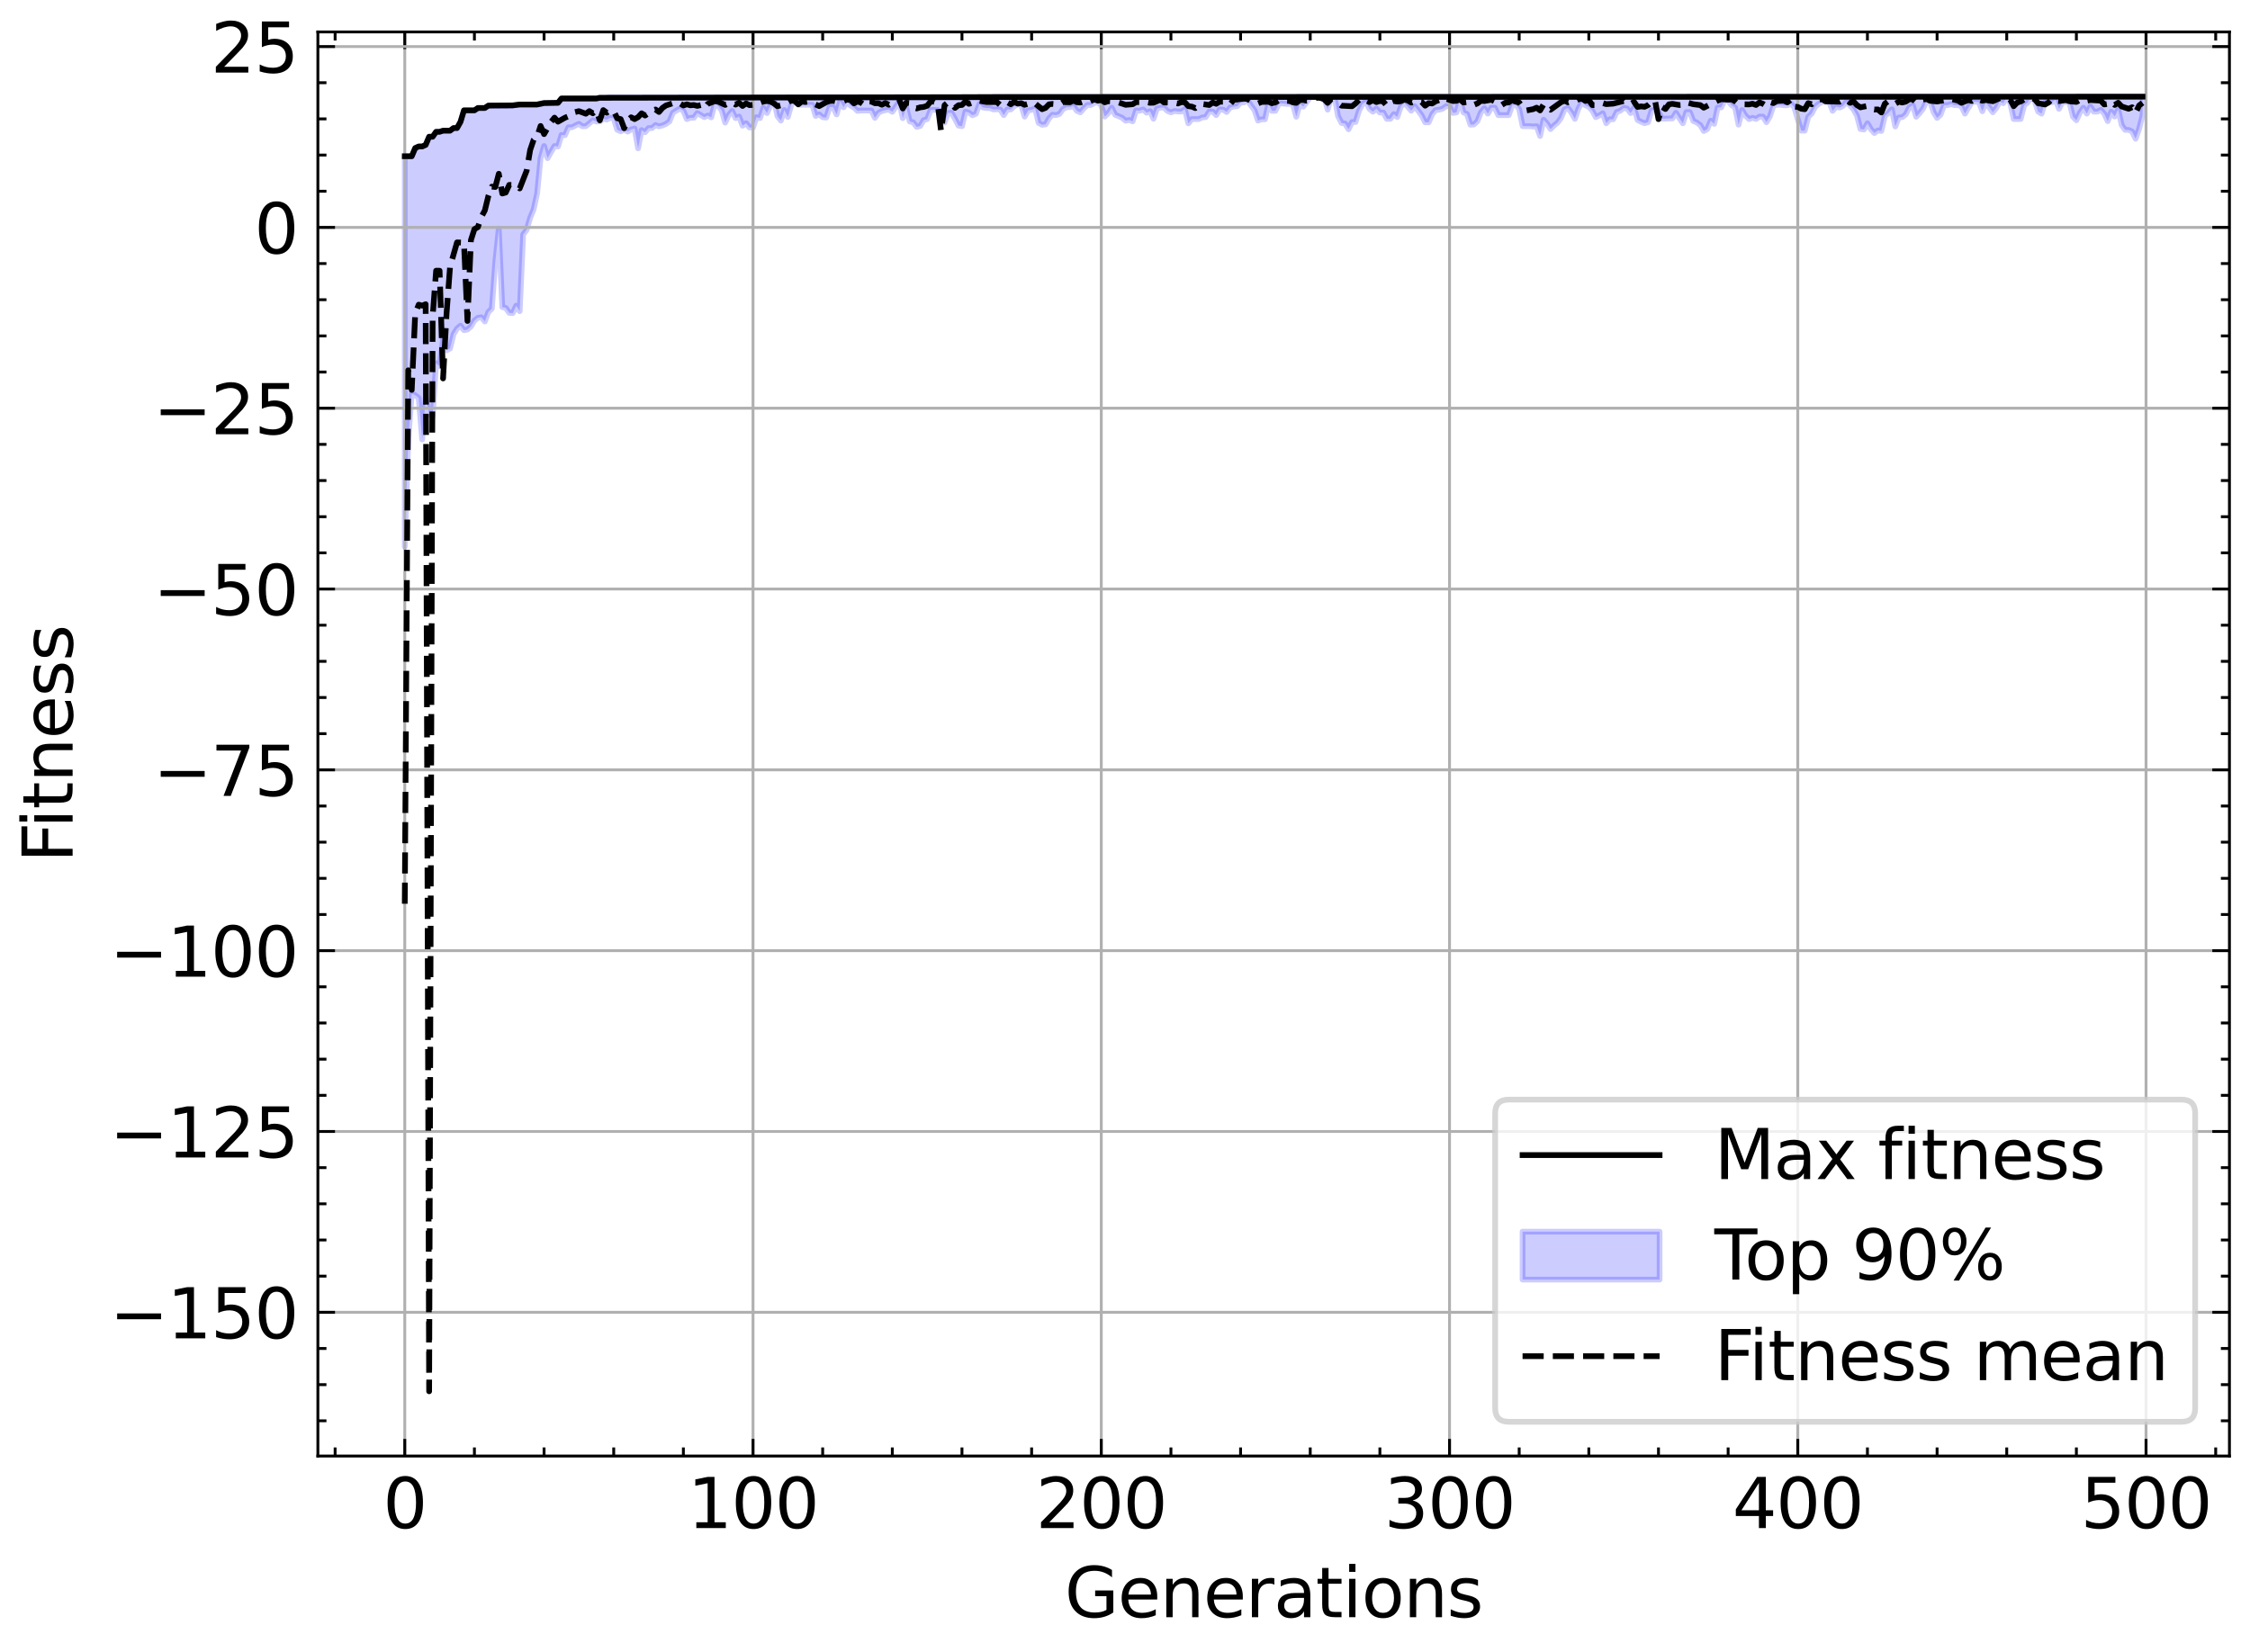 <?xml version="1.0" encoding="utf-8" standalone="no"?>
<!DOCTYPE svg PUBLIC "-//W3C//DTD SVG 1.1//EN"
  "http://www.w3.org/Graphics/SVG/1.1/DTD/svg11.dtd">
<svg xmlns:xlink="http://www.w3.org/1999/xlink" width="394.074pt" height="289.404pt" viewBox="0 0 394.074 289.404" xmlns="http://www.w3.org/2000/svg" version="1.1">
 <defs>
  <style type="text/css">*{stroke-linejoin: round; stroke-linecap: butt}</style>
 </defs>
 <g id="figure_1">
  <g id="patch_1">
   <path d="M 0 289.404 
L 394.074 289.404 
L 394.074 0 
L 0 0 
z
" style="fill: #ffffff"/>
  </g>
  <g id="axes_1">
   <g id="patch_2">
    <path d="M 55.674 255.077 
L 390.474 255.077 
L 390.474 5.597 
L 55.674 5.597 
z
" style="fill: #ffffff"/>
   </g>
   <g id="PolyCollection_1">
    <defs>
     <path id="mb08f815180" d="M 70.893 -262.033 
L 70.893 -193.612 
L 71.503 -212.331 
L 72.112 -220.472 
L 72.722 -220.165 
L 73.332 -219.689 
L 73.942 -212.411 
L 74.552 -219.593 
L 75.162 -216.811 
L 75.772 -216.501 
L 76.382 -225.774 
L 76.992 -225.243 
L 77.602 -230.046 
L 78.212 -228.018 
L 78.822 -228.354 
L 79.432 -230.852 
L 80.042 -231.838 
L 80.652 -232.359 
L 81.262 -231.546 
L 81.872 -231.671 
L 82.482 -232.213 
L 83.091 -233.242 
L 83.701 -233.739 
L 84.311 -233.824 
L 84.921 -233.085 
L 85.531 -234.749 
L 86.141 -235.335 
L 86.751 -243.579 
L 87.361 -249.348 
L 87.971 -235.602 
L 88.581 -235.469 
L 89.191 -234.596 
L 89.801 -234.545 
L 90.411 -235.851 
L 91.021 -234.888 
L 91.631 -248.336 
L 92.241 -249.135 
L 92.851 -251.242 
L 93.461 -252.723 
L 94.071 -255.5 
L 94.68 -261.715 
L 95.29 -263.824 
L 95.9 -261.694 
L 96.51 -262.784 
L 97.12 -263.824 
L 97.73 -263.737 
L 98.34 -265.767 
L 98.95 -265.716 
L 99.56 -267.106 
L 100.17 -267.109 
L 100.78 -267.419 
L 101.39 -267.71 
L 102 -267.28 
L 102.61 -267.307 
L 103.22 -267.798 
L 103.83 -268.344 
L 104.44 -268.113 
L 105.05 -268.12 
L 105.66 -268.616 
L 106.269 -268.456 
L 106.879 -268.768 
L 107.489 -268.671 
L 108.099 -266.666 
L 108.709 -266.4 
L 109.319 -266.678 
L 109.929 -266.35 
L 110.539 -266.73 
L 111.149 -266.893 
L 111.759 -263.414 
L 112.369 -266.619 
L 112.979 -266.224 
L 113.589 -266.968 
L 114.199 -266.968 
L 114.809 -267.502 
L 115.419 -267.266 
L 116.029 -267.427 
L 116.639 -267.696 
L 117.249 -268.135 
L 117.858 -269.656 
L 118.468 -270.042 
L 119.078 -270.38 
L 119.688 -270.006 
L 120.298 -268.541 
L 120.908 -268.77 
L 121.518 -268.77 
L 122.128 -269.603 
L 122.738 -269.243 
L 123.348 -268.877 
L 123.958 -269.17 
L 124.568 -268.835 
L 125.178 -271.252 
L 125.788 -270.847 
L 126.398 -270.078 
L 127.008 -267.918 
L 127.618 -269.243 
L 128.228 -269.972 
L 128.838 -268.708 
L 129.447 -268.988 
L 130.057 -267.383 
L 130.667 -267.824 
L 131.277 -267.07 
L 131.887 -267.058 
L 132.497 -268.882 
L 133.107 -268.711 
L 133.717 -270.536 
L 134.327 -269.594 
L 134.937 -270.946 
L 135.547 -271.915 
L 136.157 -269.071 
L 136.767 -268.279 
L 137.377 -270.144 
L 137.987 -268.91 
L 138.597 -271.054 
L 139.207 -271.742 
L 139.817 -271.054 
L 140.427 -271.054 
L 141.036 -271.054 
L 141.646 -271.054 
L 142.256 -271.054 
L 142.866 -269.089 
L 143.476 -269.37 
L 144.086 -268.874 
L 144.696 -268.8 
L 145.306 -270.653 
L 145.916 -270.653 
L 146.526 -269.351 
L 147.136 -271.627 
L 147.746 -270.601 
L 148.356 -271.627 
L 148.966 -270.889 
L 149.576 -270.57 
L 150.186 -269.972 
L 150.796 -270.044 
L 151.406 -270.044 
L 152.016 -270.044 
L 152.625 -270.048 
L 153.235 -268.752 
L 153.845 -269.638 
L 154.455 -269.961 
L 155.065 -270.104 
L 155.675 -270.22 
L 156.285 -269.817 
L 156.895 -270.712 
L 157.505 -271.628 
L 158.115 -268.694 
L 158.725 -270.606 
L 159.335 -268.126 
L 159.945 -267.977 
L 160.555 -267.175 
L 161.165 -267.329 
L 161.775 -268.357 
L 162.385 -268.535 
L 162.995 -270.149 
L 163.605 -270.149 
L 164.214 -270.149 
L 164.824 -268.723 
L 165.434 -267.94 
L 166.044 -269.628 
L 166.654 -269.651 
L 167.264 -268.576 
L 167.874 -267.396 
L 168.484 -267.29 
L 169.094 -269.849 
L 169.704 -269.678 
L 170.314 -269.211 
L 170.924 -269.466 
L 171.534 -271.175 
L 172.144 -270.583 
L 172.754 -270.476 
L 173.364 -270.476 
L 173.974 -270.238 
L 174.584 -270.264 
L 175.194 -270.213 
L 175.803 -269.229 
L 176.413 -270.226 
L 177.023 -270.226 
L 177.633 -270.795 
L 178.243 -271.139 
L 178.853 -270.988 
L 179.463 -268.963 
L 180.073 -270.07 
L 180.683 -270.157 
L 181.293 -270.428 
L 181.903 -267.875 
L 182.513 -267.542 
L 183.123 -267.618 
L 183.733 -268.674 
L 184.343 -269.313 
L 184.953 -269.233 
L 185.563 -269.447 
L 186.173 -270.298 
L 186.783 -270.621 
L 187.392 -270.642 
L 188.002 -270.839 
L 188.612 -269.984 
L 189.222 -269.726 
L 189.832 -270.448 
L 190.442 -271.013 
L 191.052 -271.013 
L 191.662 -271.353 
L 192.272 -271.515 
L 192.882 -270.94 
L 193.492 -268.983 
L 194.102 -269.569 
L 194.712 -270.527 
L 195.322 -269.287 
L 195.932 -269.047 
L 196.542 -268.766 
L 197.152 -268.248 
L 197.762 -268.388 
L 198.372 -268.143 
L 198.981 -270.061 
L 199.591 -270.002 
L 200.201 -270.234 
L 200.811 -269.664 
L 201.421 -269.935 
L 202.031 -268.601 
L 202.641 -270.388 
L 203.251 -270.56 
L 203.861 -270.56 
L 204.471 -269.967 
L 205.081 -269.715 
L 205.691 -269.957 
L 206.301 -269.873 
L 206.911 -269.869 
L 207.521 -270.285 
L 208.131 -267.792 
L 208.741 -268.545 
L 209.351 -268.545 
L 209.961 -268.545 
L 210.57 -268.833 
L 211.18 -268.893 
L 211.79 -269.869 
L 212.4 -269.869 
L 213.01 -269.23 
L 213.62 -270.248 
L 214.23 -270.196 
L 214.84 -269.786 
L 215.45 -270.581 
L 216.06 -270.739 
L 216.67 -270.787 
L 217.28 -271.439 
L 217.89 -271.464 
L 218.5 -271.851 
L 219.11 -270.911 
L 219.72 -270.094 
L 220.33 -268.277 
L 220.94 -268.505 
L 221.55 -268.505 
L 222.159 -271.29 
L 222.769 -269.991 
L 223.379 -269.991 
L 223.989 -271.29 
L 224.599 -271.278 
L 225.209 -271.214 
L 225.819 -271.214 
L 226.429 -271.214 
L 227.039 -268.946 
L 227.649 -271.214 
L 228.259 -270.72 
L 228.869 -271.544 
L 229.479 -272.382 
L 230.089 -272.382 
L 230.699 -272.382 
L 231.309 -272.382 
L 231.919 -272.382 
L 232.529 -270.189 
L 233.139 -272.383 
L 233.748 -272.382 
L 234.358 -269.045 
L 234.968 -267.858 
L 235.578 -267.763 
L 236.188 -266.753 
L 236.798 -268.027 
L 237.408 -268.027 
L 238.018 -270.005 
L 238.628 -271.191 
L 239.238 -271.609 
L 239.848 -270.33 
L 240.458 -269.842 
L 241.068 -270.379 
L 241.678 -269.686 
L 242.288 -269.686 
L 242.898 -268.58 
L 243.508 -268.58 
L 244.118 -269.419 
L 244.727 -268.897 
L 245.337 -270.711 
L 245.947 -271.42 
L 246.557 -270.723 
L 247.167 -270.008 
L 247.777 -270.799 
L 248.387 -270.01 
L 248.997 -269.193 
L 249.607 -267.973 
L 250.217 -267.973 
L 250.827 -269.376 
L 251.437 -270.134 
L 252.047 -270.183 
L 252.657 -270.362 
L 253.267 -270.799 
L 253.877 -270.799 
L 254.487 -269.612 
L 255.097 -269.719 
L 255.707 -272.029 
L 256.316 -269.719 
L 256.926 -269.445 
L 257.536 -267.557 
L 258.146 -267.598 
L 258.756 -268.165 
L 259.366 -269.722 
L 259.976 -270.44 
L 260.586 -269.508 
L 261.196 -270.537 
L 261.806 -270.537 
L 262.416 -269.238 
L 263.026 -269.238 
L 263.636 -269.238 
L 264.246 -269.238 
L 264.856 -270.953 
L 265.466 -271.166 
L 266.076 -270.268 
L 266.686 -267.301 
L 267.296 -267.301 
L 267.905 -267.301 
L 268.515 -267.25 
L 269.125 -267.301 
L 269.735 -265.573 
L 270.345 -268.438 
L 270.955 -267.755 
L 271.565 -266.789 
L 272.175 -267.411 
L 272.785 -267.908 
L 273.395 -268.739 
L 274.005 -270.21 
L 274.615 -270.49 
L 275.225 -269.674 
L 275.835 -268.58 
L 276.445 -270.362 
L 277.055 -271.517 
L 277.665 -270.958 
L 278.275 -270.692 
L 278.885 -270.009 
L 279.494 -268.878 
L 280.104 -269.174 
L 280.714 -269.559 
L 281.324 -267.813 
L 281.934 -268.512 
L 282.544 -268.512 
L 283.154 -269.779 
L 283.764 -269.993 
L 284.374 -270.495 
L 284.984 -270.388 
L 285.594 -269.592 
L 286.204 -270.495 
L 286.814 -268.379 
L 287.424 -268.068 
L 288.034 -267.824 
L 288.644 -267.997 
L 289.254 -270.03 
L 289.864 -270.259 
L 290.474 -269.79 
L 291.083 -268.61 
L 291.693 -268.624 
L 292.303 -268.651 
L 292.913 -268.651 
L 293.523 -269.645 
L 294.133 -268.699 
L 294.743 -267.8 
L 295.353 -269.767 
L 295.963 -269.767 
L 296.573 -268.203 
L 297.183 -267.944 
L 297.793 -267.492 
L 298.403 -266.445 
L 299.013 -266.788 
L 299.623 -268.263 
L 300.233 -267.704 
L 300.843 -270.58 
L 301.453 -270.589 
L 302.063 -271.822 
L 302.672 -271.724 
L 303.282 -270.984 
L 303.892 -270.574 
L 304.502 -267.564 
L 305.112 -270.133 
L 305.722 -269.132 
L 306.332 -268.537 
L 306.942 -268.763 
L 307.552 -268.566 
L 308.162 -268.975 
L 308.772 -268.975 
L 309.382 -267.997 
L 309.992 -269.031 
L 310.602 -270.891 
L 311.212 -271.059 
L 311.822 -271.059 
L 312.432 -270.955 
L 313.042 -270.955 
L 313.652 -271.273 
L 314.261 -270.603 
L 314.871 -268.501 
L 315.481 -266.509 
L 316.091 -266.509 
L 316.701 -268.928 
L 317.311 -269.516 
L 317.921 -270.714 
L 318.531 -271.211 
L 319.141 -271.558 
L 319.751 -271.558 
L 320.361 -271.546 
L 320.971 -269.989 
L 321.581 -270.726 
L 322.191 -270.555 
L 322.801 -270.852 
L 323.411 -271.594 
L 324.021 -270.939 
L 324.631 -270.235 
L 325.241 -269.139 
L 325.85 -266.802 
L 326.46 -266.722 
L 327.07 -267.814 
L 327.68 -266.774 
L 328.29 -266.095 
L 328.9 -266.561 
L 329.51 -266.459 
L 330.12 -269.087 
L 330.73 -269.596 
L 331.34 -270.253 
L 331.95 -267.247 
L 332.56 -268.821 
L 333.17 -268.879 
L 333.78 -269.366 
L 334.39 -270.571 
L 335 -271.008 
L 335.61 -268.941 
L 336.22 -269.605 
L 336.83 -270.391 
L 337.439 -271.777 
L 338.049 -271.586 
L 338.659 -269.755 
L 339.269 -268.746 
L 339.879 -269.308 
L 340.489 -270.983 
L 341.099 -270.983 
L 341.709 -271.188 
L 342.319 -270.983 
L 342.929 -270.983 
L 343.539 -270.784 
L 344.149 -269.491 
L 344.759 -270.556 
L 345.369 -271.52 
L 345.979 -271.597 
L 346.589 -271.52 
L 347.199 -269.916 
L 347.809 -271.52 
L 348.419 -270.586 
L 349.028 -269.741 
L 349.638 -270.489 
L 350.248 -271.61 
L 350.858 -271.326 
L 351.468 -272.453 
L 352.078 -271.326 
L 352.688 -268.555 
L 353.298 -268.555 
L 353.908 -268.556 
L 354.518 -270.958 
L 355.128 -271.434 
L 355.738 -272.453 
L 356.348 -271.764 
L 356.958 -269.867 
L 357.568 -269.488 
L 358.178 -271.483 
L 358.788 -271.764 
L 359.398 -271.483 
L 360.008 -271.951 
L 360.617 -270.334 
L 361.227 -271.522 
L 361.837 -271.522 
L 362.447 -271.483 
L 363.057 -268.97 
L 363.667 -268.339 
L 364.277 -269.659 
L 364.887 -270.533 
L 365.497 -269.497 
L 366.107 -270.756 
L 366.717 -269.848 
L 367.327 -269.848 
L 367.937 -270.161 
L 368.547 -269.491 
L 369.157 -268.174 
L 369.767 -269.848 
L 370.377 -268.983 
L 370.987 -270.274 
L 371.597 -267.501 
L 372.206 -266.651 
L 372.816 -266.651 
L 373.426 -266.365 
L 374.036 -265.103 
L 374.646 -266.816 
L 375.256 -269.21 
L 375.256 -272.467 
L 375.256 -272.467 
L 374.646 -272.467 
L 374.036 -272.467 
L 373.426 -272.467 
L 372.816 -272.467 
L 372.206 -272.467 
L 371.597 -272.467 
L 370.987 -272.467 
L 370.377 -272.467 
L 369.767 -272.467 
L 369.157 -272.467 
L 368.547 -272.467 
L 367.937 -272.456 
L 367.327 -272.456 
L 366.717 -272.456 
L 366.107 -272.456 
L 365.497 -272.456 
L 364.887 -272.456 
L 364.277 -272.456 
L 363.667 -272.456 
L 363.057 -272.456 
L 362.447 -272.456 
L 361.837 -272.456 
L 361.227 -272.456 
L 360.617 -272.456 
L 360.008 -272.456 
L 359.398 -272.456 
L 358.788 -272.456 
L 358.178 -272.456 
L 357.568 -272.456 
L 356.958 -272.456 
L 356.348 -272.456 
L 355.738 -272.456 
L 355.128 -272.456 
L 354.518 -272.456 
L 353.908 -272.456 
L 353.298 -272.456 
L 352.688 -272.456 
L 352.078 -272.456 
L 351.468 -272.456 
L 350.858 -272.456 
L 350.248 -272.456 
L 349.638 -272.456 
L 349.028 -272.456 
L 348.419 -272.456 
L 347.809 -272.456 
L 347.199 -272.456 
L 346.589 -272.456 
L 345.979 -272.456 
L 345.369 -272.456 
L 344.759 -272.456 
L 344.149 -272.456 
L 343.539 -272.456 
L 342.929 -272.456 
L 342.319 -272.456 
L 341.709 -272.456 
L 341.099 -272.456 
L 340.489 -272.456 
L 339.879 -272.456 
L 339.269 -272.456 
L 338.659 -272.456 
L 338.049 -272.456 
L 337.439 -272.456 
L 336.83 -272.456 
L 336.22 -272.456 
L 335.61 -272.456 
L 335 -272.456 
L 334.39 -272.456 
L 333.78 -272.456 
L 333.17 -272.456 
L 332.56 -272.456 
L 331.95 -272.456 
L 331.34 -272.456 
L 330.73 -272.456 
L 330.12 -272.456 
L 329.51 -272.456 
L 328.9 -272.456 
L 328.29 -272.456 
L 327.68 -272.456 
L 327.07 -272.456 
L 326.46 -272.456 
L 325.85 -272.456 
L 325.241 -272.456 
L 324.631 -272.456 
L 324.021 -272.456 
L 323.411 -272.456 
L 322.801 -272.456 
L 322.191 -272.456 
L 321.581 -272.456 
L 320.971 -272.456 
L 320.361 -272.456 
L 319.751 -272.456 
L 319.141 -272.456 
L 318.531 -272.456 
L 317.921 -272.456 
L 317.311 -272.456 
L 316.701 -272.456 
L 316.091 -272.456 
L 315.481 -272.456 
L 314.871 -272.456 
L 314.261 -272.456 
L 313.652 -272.456 
L 313.042 -272.456 
L 312.432 -272.456 
L 311.822 -272.456 
L 311.212 -272.456 
L 310.602 -272.456 
L 309.992 -272.456 
L 309.382 -272.456 
L 308.772 -272.456 
L 308.162 -272.456 
L 307.552 -272.456 
L 306.942 -272.456 
L 306.332 -272.456 
L 305.722 -272.456 
L 305.112 -272.456 
L 304.502 -272.456 
L 303.892 -272.456 
L 303.282 -272.456 
L 302.672 -272.456 
L 302.063 -272.456 
L 301.453 -272.456 
L 300.843 -272.456 
L 300.233 -272.456 
L 299.623 -272.456 
L 299.013 -272.456 
L 298.403 -272.456 
L 297.793 -272.456 
L 297.183 -272.456 
L 296.573 -272.456 
L 295.963 -272.456 
L 295.353 -272.456 
L 294.743 -272.456 
L 294.133 -272.456 
L 293.523 -272.456 
L 292.913 -272.456 
L 292.303 -272.456 
L 291.693 -272.456 
L 291.083 -272.456 
L 290.474 -272.456 
L 289.864 -272.456 
L 289.254 -272.456 
L 288.644 -272.456 
L 288.034 -272.456 
L 287.424 -272.456 
L 286.814 -272.456 
L 286.204 -272.456 
L 285.594 -272.456 
L 284.984 -272.456 
L 284.374 -272.456 
L 283.764 -272.456 
L 283.154 -272.456 
L 282.544 -272.456 
L 281.934 -272.456 
L 281.324 -272.456 
L 280.714 -272.456 
L 280.104 -272.456 
L 279.494 -272.456 
L 278.885 -272.456 
L 278.275 -272.454 
L 277.665 -272.454 
L 277.055 -272.454 
L 276.445 -272.454 
L 275.835 -272.454 
L 275.225 -272.454 
L 274.615 -272.454 
L 274.005 -272.454 
L 273.395 -272.454 
L 272.785 -272.454 
L 272.175 -272.454 
L 271.565 -272.454 
L 270.955 -272.454 
L 270.345 -272.454 
L 269.735 -272.454 
L 269.125 -272.454 
L 268.515 -272.454 
L 267.905 -272.454 
L 267.296 -272.454 
L 266.686 -272.454 
L 266.076 -272.454 
L 265.466 -272.454 
L 264.856 -272.454 
L 264.246 -272.454 
L 263.636 -272.454 
L 263.026 -272.454 
L 262.416 -272.454 
L 261.806 -272.454 
L 261.196 -272.454 
L 260.586 -272.454 
L 259.976 -272.454 
L 259.366 -272.454 
L 258.756 -272.454 
L 258.146 -272.454 
L 257.536 -272.454 
L 256.926 -272.454 
L 256.316 -272.454 
L 255.707 -272.454 
L 255.097 -272.454 
L 254.487 -272.454 
L 253.877 -272.454 
L 253.267 -272.454 
L 252.657 -272.454 
L 252.047 -272.454 
L 251.437 -272.454 
L 250.827 -272.454 
L 250.217 -272.454 
L 249.607 -272.454 
L 248.997 -272.454 
L 248.387 -272.454 
L 247.777 -272.454 
L 247.167 -272.454 
L 246.557 -272.454 
L 245.947 -272.454 
L 245.337 -272.454 
L 244.727 -272.454 
L 244.118 -272.454 
L 243.508 -272.454 
L 242.898 -272.454 
L 242.288 -272.454 
L 241.678 -272.454 
L 241.068 -272.454 
L 240.458 -272.454 
L 239.848 -272.454 
L 239.238 -272.454 
L 238.628 -272.454 
L 238.018 -272.454 
L 237.408 -272.454 
L 236.798 -272.454 
L 236.188 -272.454 
L 235.578 -272.454 
L 234.968 -272.454 
L 234.358 -272.454 
L 233.748 -272.454 
L 233.139 -272.454 
L 232.529 -272.454 
L 231.919 -272.454 
L 231.309 -272.454 
L 230.699 -272.428 
L 230.089 -272.428 
L 229.479 -272.428 
L 228.869 -272.428 
L 228.259 -272.428 
L 227.649 -272.428 
L 227.039 -272.428 
L 226.429 -272.428 
L 225.819 -272.428 
L 225.209 -272.428 
L 224.599 -272.428 
L 223.989 -272.428 
L 223.379 -272.428 
L 222.769 -272.428 
L 222.159 -272.428 
L 221.55 -272.428 
L 220.94 -272.428 
L 220.33 -272.428 
L 219.72 -272.428 
L 219.11 -272.428 
L 218.5 -272.428 
L 217.89 -272.428 
L 217.28 -272.428 
L 216.67 -272.428 
L 216.06 -272.428 
L 215.45 -272.428 
L 214.84 -272.428 
L 214.23 -272.428 
L 213.62 -272.428 
L 213.01 -272.428 
L 212.4 -272.428 
L 211.79 -272.428 
L 211.18 -272.428 
L 210.57 -272.428 
L 209.961 -272.428 
L 209.351 -272.428 
L 208.741 -272.428 
L 208.131 -272.428 
L 207.521 -272.428 
L 206.911 -272.428 
L 206.301 -272.428 
L 205.691 -272.428 
L 205.081 -272.428 
L 204.471 -272.428 
L 203.861 -272.428 
L 203.251 -272.428 
L 202.641 -272.428 
L 202.031 -272.428 
L 201.421 -272.428 
L 200.811 -272.428 
L 200.201 -272.428 
L 199.591 -272.428 
L 198.981 -272.428 
L 198.372 -272.428 
L 197.762 -272.428 
L 197.152 -272.428 
L 196.542 -272.428 
L 195.932 -272.428 
L 195.322 -272.428 
L 194.712 -272.428 
L 194.102 -272.428 
L 193.492 -272.428 
L 192.882 -272.428 
L 192.272 -272.428 
L 191.662 -272.428 
L 191.052 -272.428 
L 190.442 -272.428 
L 189.832 -272.428 
L 189.222 -272.428 
L 188.612 -272.428 
L 188.002 -272.428 
L 187.392 -272.428 
L 186.783 -272.428 
L 186.173 -272.428 
L 185.563 -272.428 
L 184.953 -272.428 
L 184.343 -272.428 
L 183.733 -272.428 
L 183.123 -272.428 
L 182.513 -272.428 
L 181.903 -272.428 
L 181.293 -272.428 
L 180.683 -272.428 
L 180.073 -272.421 
L 179.463 -272.421 
L 178.853 -272.421 
L 178.243 -272.421 
L 177.633 -272.421 
L 177.023 -272.421 
L 176.413 -272.421 
L 175.803 -272.406 
L 175.194 -272.406 
L 174.584 -272.406 
L 173.974 -272.406 
L 173.364 -272.389 
L 172.754 -272.389 
L 172.144 -272.389 
L 171.534 -272.389 
L 170.924 -272.389 
L 170.314 -272.389 
L 169.704 -272.389 
L 169.094 -272.389 
L 168.484 -272.389 
L 167.874 -272.377 
L 167.264 -272.377 
L 166.654 -272.377 
L 166.044 -272.377 
L 165.434 -272.377 
L 164.824 -272.37 
L 164.214 -272.37 
L 163.605 -272.37 
L 162.995 -272.37 
L 162.385 -272.37 
L 161.775 -272.37 
L 161.165 -272.37 
L 160.555 -272.37 
L 159.945 -272.37 
L 159.335 -272.37 
L 158.725 -272.37 
L 158.115 -272.37 
L 157.505 -272.37 
L 156.895 -272.37 
L 156.285 -272.37 
L 155.675 -272.37 
L 155.065 -272.37 
L 154.455 -272.37 
L 153.845 -272.37 
L 153.235 -272.37 
L 152.625 -272.37 
L 152.016 -272.37 
L 151.406 -272.37 
L 150.796 -272.37 
L 150.186 -272.37 
L 149.576 -272.37 
L 148.966 -272.37 
L 148.356 -272.37 
L 147.746 -272.37 
L 147.136 -272.37 
L 146.526 -272.37 
L 145.916 -272.37 
L 145.306 -272.37 
L 144.696 -272.37 
L 144.086 -272.37 
L 143.476 -272.37 
L 142.866 -272.37 
L 142.256 -272.37 
L 141.646 -272.37 
L 141.036 -272.37 
L 140.427 -272.37 
L 139.817 -272.37 
L 139.207 -272.37 
L 138.597 -272.37 
L 137.987 -272.37 
L 137.377 -272.37 
L 136.767 -272.37 
L 136.157 -272.37 
L 135.547 -272.366 
L 134.937 -272.366 
L 134.327 -272.366 
L 133.717 -272.366 
L 133.107 -272.366 
L 132.497 -272.366 
L 131.887 -272.366 
L 131.277 -272.366 
L 130.667 -272.366 
L 130.057 -272.366 
L 129.447 -272.366 
L 128.838 -272.366 
L 128.228 -272.366 
L 127.618 -272.366 
L 127.008 -272.366 
L 126.398 -272.366 
L 125.788 -272.366 
L 125.178 -272.366 
L 124.568 -272.366 
L 123.958 -272.366 
L 123.348 -272.366 
L 122.738 -272.366 
L 122.128 -272.366 
L 121.518 -272.366 
L 120.908 -272.366 
L 120.298 -272.366 
L 119.688 -272.366 
L 119.078 -272.366 
L 118.468 -272.366 
L 117.858 -272.366 
L 117.249 -272.366 
L 116.639 -272.366 
L 116.029 -272.366 
L 115.419 -272.366 
L 114.809 -272.366 
L 114.199 -272.366 
L 113.589 -272.366 
L 112.979 -272.366 
L 112.369 -272.366 
L 111.759 -272.366 
L 111.149 -272.366 
L 110.539 -272.366 
L 109.929 -272.366 
L 109.319 -272.366 
L 108.709 -272.366 
L 108.099 -272.366 
L 107.489 -272.366 
L 106.879 -272.366 
L 106.269 -272.272 
L 105.66 -272.272 
L 105.05 -272.272 
L 104.44 -272.149 
L 103.83 -272.149 
L 103.22 -272.149 
L 102.61 -272.149 
L 102 -272.149 
L 101.39 -272.149 
L 100.78 -272.149 
L 100.17 -272.149 
L 99.56 -272.149 
L 98.95 -272.149 
L 98.34 -272.149 
L 97.73 -271.394 
L 97.12 -271.394 
L 96.51 -271.351 
L 95.9 -271.351 
L 95.29 -271.351 
L 94.68 -271.24 
L 94.071 -271.096 
L 93.461 -271.096 
L 92.851 -271.096 
L 92.241 -271.096 
L 91.631 -271.096 
L 91.021 -271.096 
L 90.411 -271.04 
L 89.801 -270.938 
L 89.191 -270.905 
L 88.581 -270.905 
L 87.971 -270.905 
L 87.361 -270.905 
L 86.751 -270.905 
L 86.141 -270.905 
L 85.531 -270.905 
L 84.921 -270.487 
L 84.311 -270.487 
L 83.701 -270.487 
L 83.091 -270.074 
L 82.482 -270.074 
L 81.872 -270.074 
L 81.262 -270.074 
L 80.652 -268.058 
L 80.042 -266.972 
L 79.432 -266.972 
L 78.822 -266.51 
L 78.212 -266.51 
L 77.602 -266.51 
L 76.992 -266.314 
L 76.382 -266.314 
L 75.772 -265.451 
L 75.162 -265.451 
L 74.552 -264.022 
L 73.942 -263.745 
L 73.332 -263.745 
L 72.722 -263.466 
L 72.112 -262.033 
L 71.503 -262.033 
L 70.893 -262.033 
z
" style="stroke: #0000ff; stroke-opacity: 0.2"/>
    </defs>
    <g clip-path="url(#pe2ee512626)">
     <use xlink:href="#mb08f815180" x="0" y="289.404" style="fill: #0000ff; fill-opacity: 0.2; stroke: #0000ff; stroke-opacity: 0.2"/>
    </g>
   </g>
   <g id="matplotlib.axis_1">
    <g id="xtick_1">
     <g id="line2d_1">
      <path d="M 70.893 255.077 
L 70.893 5.597 
" clip-path="url(#pe2ee512626)" style="fill: none; stroke: #b0b0b0; stroke-width: 0.5; stroke-linecap: square"/>
     </g>
     <g id="line2d_2">
      <defs>
       <path id="m875f68a4ac" d="M 0 0 
L 0 -3 
" style="stroke: #000000; stroke-width: 0.5"/>
      </defs>
      <g>
       <use xlink:href="#m875f68a4ac" x="70.893" y="255.077" style="stroke: #000000; stroke-width: 0.5"/>
      </g>
     </g>
     <g id="line2d_3">
      <defs>
       <path id="ma4459c6198" d="M 0 0 
L 0 3 
" style="stroke: #000000; stroke-width: 0.5"/>
      </defs>
      <g>
       <use xlink:href="#ma4459c6198" x="70.893" y="5.597" style="stroke: #000000; stroke-width: 0.5"/>
      </g>
     </g>
     <g id="text_1">
      <!-- 0 -->
      <g transform="translate(67.075 267.695) scale(0.12 -0.12)">
       <defs>
        <path id="DejaVuSans-30" d="M 2034 4250 
Q 1547 4250 1301 3770 
Q 1056 3291 1056 2328 
Q 1056 1369 1301 889 
Q 1547 409 2034 409 
Q 2525 409 2770 889 
Q 3016 1369 3016 2328 
Q 3016 3291 2770 3770 
Q 2525 4250 2034 4250 
z
M 2034 4750 
Q 2819 4750 3233 4129 
Q 3647 3509 3647 2328 
Q 3647 1150 3233 529 
Q 2819 -91 2034 -91 
Q 1250 -91 836 529 
Q 422 1150 422 2328 
Q 422 3509 836 4129 
Q 1250 4750 2034 4750 
z
" transform="scale(0.016)"/>
       </defs>
       <use xlink:href="#DejaVuSans-30"/>
      </g>
     </g>
    </g>
    <g id="xtick_2">
     <g id="line2d_4">
      <path d="M 131.887 255.077 
L 131.887 5.597 
" clip-path="url(#pe2ee512626)" style="fill: none; stroke: #b0b0b0; stroke-width: 0.5; stroke-linecap: square"/>
     </g>
     <g id="line2d_5">
      <g>
       <use xlink:href="#m875f68a4ac" x="131.887" y="255.077" style="stroke: #000000; stroke-width: 0.5"/>
      </g>
     </g>
     <g id="line2d_6">
      <g>
       <use xlink:href="#ma4459c6198" x="131.887" y="5.597" style="stroke: #000000; stroke-width: 0.5"/>
      </g>
     </g>
     <g id="text_2">
      <!-- 100 -->
      <g transform="translate(120.435 267.695) scale(0.12 -0.12)">
       <defs>
        <path id="DejaVuSans-31" d="M 794 531 
L 1825 531 
L 1825 4091 
L 703 3866 
L 703 4441 
L 1819 4666 
L 2450 4666 
L 2450 531 
L 3481 531 
L 3481 0 
L 794 0 
L 794 531 
z
" transform="scale(0.016)"/>
       </defs>
       <use xlink:href="#DejaVuSans-31"/>
       <use xlink:href="#DejaVuSans-30" x="63.623"/>
       <use xlink:href="#DejaVuSans-30" x="127.246"/>
      </g>
     </g>
    </g>
    <g id="xtick_3">
     <g id="line2d_7">
      <path d="M 192.882 255.077 
L 192.882 5.597 
" clip-path="url(#pe2ee512626)" style="fill: none; stroke: #b0b0b0; stroke-width: 0.5; stroke-linecap: square"/>
     </g>
     <g id="line2d_8">
      <g>
       <use xlink:href="#m875f68a4ac" x="192.882" y="255.077" style="stroke: #000000; stroke-width: 0.5"/>
      </g>
     </g>
     <g id="line2d_9">
      <g>
       <use xlink:href="#ma4459c6198" x="192.882" y="5.597" style="stroke: #000000; stroke-width: 0.5"/>
      </g>
     </g>
     <g id="text_3">
      <!-- 200 -->
      <g transform="translate(181.429 267.695) scale(0.12 -0.12)">
       <defs>
        <path id="DejaVuSans-32" d="M 1228 531 
L 3431 531 
L 3431 0 
L 469 0 
L 469 531 
Q 828 903 1448 1529 
Q 2069 2156 2228 2338 
Q 2531 2678 2651 2914 
Q 2772 3150 2772 3378 
Q 2772 3750 2511 3984 
Q 2250 4219 1831 4219 
Q 1534 4219 1204 4116 
Q 875 4013 500 3803 
L 500 4441 
Q 881 4594 1212 4672 
Q 1544 4750 1819 4750 
Q 2544 4750 2975 4387 
Q 3406 4025 3406 3419 
Q 3406 3131 3298 2873 
Q 3191 2616 2906 2266 
Q 2828 2175 2409 1742 
Q 1991 1309 1228 531 
z
" transform="scale(0.016)"/>
       </defs>
       <use xlink:href="#DejaVuSans-32"/>
       <use xlink:href="#DejaVuSans-30" x="63.623"/>
       <use xlink:href="#DejaVuSans-30" x="127.246"/>
      </g>
     </g>
    </g>
    <g id="xtick_4">
     <g id="line2d_10">
      <path d="M 253.877 255.077 
L 253.877 5.597 
" clip-path="url(#pe2ee512626)" style="fill: none; stroke: #b0b0b0; stroke-width: 0.5; stroke-linecap: square"/>
     </g>
     <g id="line2d_11">
      <g>
       <use xlink:href="#m875f68a4ac" x="253.877" y="255.077" style="stroke: #000000; stroke-width: 0.5"/>
      </g>
     </g>
     <g id="line2d_12">
      <g>
       <use xlink:href="#ma4459c6198" x="253.877" y="5.597" style="stroke: #000000; stroke-width: 0.5"/>
      </g>
     </g>
     <g id="text_4">
      <!-- 300 -->
      <g transform="translate(242.424 267.695) scale(0.12 -0.12)">
       <defs>
        <path id="DejaVuSans-33" d="M 2597 2516 
Q 3050 2419 3304 2112 
Q 3559 1806 3559 1356 
Q 3559 666 3084 287 
Q 2609 -91 1734 -91 
Q 1441 -91 1130 -33 
Q 819 25 488 141 
L 488 750 
Q 750 597 1062 519 
Q 1375 441 1716 441 
Q 2309 441 2620 675 
Q 2931 909 2931 1356 
Q 2931 1769 2642 2001 
Q 2353 2234 1838 2234 
L 1294 2234 
L 1294 2753 
L 1863 2753 
Q 2328 2753 2575 2939 
Q 2822 3125 2822 3475 
Q 2822 3834 2567 4026 
Q 2313 4219 1838 4219 
Q 1578 4219 1281 4162 
Q 984 4106 628 3988 
L 628 4550 
Q 988 4650 1302 4700 
Q 1616 4750 1894 4750 
Q 2613 4750 3031 4423 
Q 3450 4097 3450 3541 
Q 3450 3153 3228 2886 
Q 3006 2619 2597 2516 
z
" transform="scale(0.016)"/>
       </defs>
       <use xlink:href="#DejaVuSans-33"/>
       <use xlink:href="#DejaVuSans-30" x="63.623"/>
       <use xlink:href="#DejaVuSans-30" x="127.246"/>
      </g>
     </g>
    </g>
    <g id="xtick_5">
     <g id="line2d_13">
      <path d="M 314.871 255.077 
L 314.871 5.597 
" clip-path="url(#pe2ee512626)" style="fill: none; stroke: #b0b0b0; stroke-width: 0.5; stroke-linecap: square"/>
     </g>
     <g id="line2d_14">
      <g>
       <use xlink:href="#m875f68a4ac" x="314.871" y="255.077" style="stroke: #000000; stroke-width: 0.5"/>
      </g>
     </g>
     <g id="line2d_15">
      <g>
       <use xlink:href="#ma4459c6198" x="314.871" y="5.597" style="stroke: #000000; stroke-width: 0.5"/>
      </g>
     </g>
     <g id="text_5">
      <!-- 400 -->
      <g transform="translate(303.419 267.695) scale(0.12 -0.12)">
       <defs>
        <path id="DejaVuSans-34" d="M 2419 4116 
L 825 1625 
L 2419 1625 
L 2419 4116 
z
M 2253 4666 
L 3047 4666 
L 3047 1625 
L 3713 1625 
L 3713 1100 
L 3047 1100 
L 3047 0 
L 2419 0 
L 2419 1100 
L 313 1100 
L 313 1709 
L 2253 4666 
z
" transform="scale(0.016)"/>
       </defs>
       <use xlink:href="#DejaVuSans-34"/>
       <use xlink:href="#DejaVuSans-30" x="63.623"/>
       <use xlink:href="#DejaVuSans-30" x="127.246"/>
      </g>
     </g>
    </g>
    <g id="xtick_6">
     <g id="line2d_16">
      <path d="M 375.866 255.077 
L 375.866 5.597 
" clip-path="url(#pe2ee512626)" style="fill: none; stroke: #b0b0b0; stroke-width: 0.5; stroke-linecap: square"/>
     </g>
     <g id="line2d_17">
      <g>
       <use xlink:href="#m875f68a4ac" x="375.866" y="255.077" style="stroke: #000000; stroke-width: 0.5"/>
      </g>
     </g>
     <g id="line2d_18">
      <g>
       <use xlink:href="#ma4459c6198" x="375.866" y="5.597" style="stroke: #000000; stroke-width: 0.5"/>
      </g>
     </g>
     <g id="text_6">
      <!-- 500 -->
      <g transform="translate(364.414 267.695) scale(0.12 -0.12)">
       <defs>
        <path id="DejaVuSans-35" d="M 691 4666 
L 3169 4666 
L 3169 4134 
L 1269 4134 
L 1269 2991 
Q 1406 3038 1543 3061 
Q 1681 3084 1819 3084 
Q 2600 3084 3056 2656 
Q 3513 2228 3513 1497 
Q 3513 744 3044 326 
Q 2575 -91 1722 -91 
Q 1428 -91 1123 -41 
Q 819 9 494 109 
L 494 744 
Q 775 591 1075 516 
Q 1375 441 1709 441 
Q 2250 441 2565 725 
Q 2881 1009 2881 1497 
Q 2881 1984 2565 2268 
Q 2250 2553 1709 2553 
Q 1456 2553 1204 2497 
Q 953 2441 691 2322 
L 691 4666 
z
" transform="scale(0.016)"/>
       </defs>
       <use xlink:href="#DejaVuSans-35"/>
       <use xlink:href="#DejaVuSans-30" x="63.623"/>
       <use xlink:href="#DejaVuSans-30" x="127.246"/>
      </g>
     </g>
    </g>
    <g id="xtick_7">
     <g id="line2d_19">
      <defs>
       <path id="meda6e48b16" d="M 0 0 
L 0 -1.5 
" style="stroke: #000000; stroke-width: 0.5"/>
      </defs>
      <g>
       <use xlink:href="#meda6e48b16" x="58.694" y="255.077" style="stroke: #000000; stroke-width: 0.5"/>
      </g>
     </g>
     <g id="line2d_20">
      <defs>
       <path id="m2b716d18d6" d="M 0 0 
L 0 1.5 
" style="stroke: #000000; stroke-width: 0.5"/>
      </defs>
      <g>
       <use xlink:href="#m2b716d18d6" x="58.694" y="5.597" style="stroke: #000000; stroke-width: 0.5"/>
      </g>
     </g>
    </g>
    <g id="xtick_8">
     <g id="line2d_21">
      <g>
       <use xlink:href="#meda6e48b16" x="83.091" y="255.077" style="stroke: #000000; stroke-width: 0.5"/>
      </g>
     </g>
     <g id="line2d_22">
      <g>
       <use xlink:href="#m2b716d18d6" x="83.091" y="5.597" style="stroke: #000000; stroke-width: 0.5"/>
      </g>
     </g>
    </g>
    <g id="xtick_9">
     <g id="line2d_23">
      <g>
       <use xlink:href="#meda6e48b16" x="95.29" y="255.077" style="stroke: #000000; stroke-width: 0.5"/>
      </g>
     </g>
     <g id="line2d_24">
      <g>
       <use xlink:href="#m2b716d18d6" x="95.29" y="5.597" style="stroke: #000000; stroke-width: 0.5"/>
      </g>
     </g>
    </g>
    <g id="xtick_10">
     <g id="line2d_25">
      <g>
       <use xlink:href="#meda6e48b16" x="107.489" y="255.077" style="stroke: #000000; stroke-width: 0.5"/>
      </g>
     </g>
     <g id="line2d_26">
      <g>
       <use xlink:href="#m2b716d18d6" x="107.489" y="5.597" style="stroke: #000000; stroke-width: 0.5"/>
      </g>
     </g>
    </g>
    <g id="xtick_11">
     <g id="line2d_27">
      <g>
       <use xlink:href="#meda6e48b16" x="119.688" y="255.077" style="stroke: #000000; stroke-width: 0.5"/>
      </g>
     </g>
     <g id="line2d_28">
      <g>
       <use xlink:href="#m2b716d18d6" x="119.688" y="5.597" style="stroke: #000000; stroke-width: 0.5"/>
      </g>
     </g>
    </g>
    <g id="xtick_12">
     <g id="line2d_29">
      <g>
       <use xlink:href="#meda6e48b16" x="144.086" y="255.077" style="stroke: #000000; stroke-width: 0.5"/>
      </g>
     </g>
     <g id="line2d_30">
      <g>
       <use xlink:href="#m2b716d18d6" x="144.086" y="5.597" style="stroke: #000000; stroke-width: 0.5"/>
      </g>
     </g>
    </g>
    <g id="xtick_13">
     <g id="line2d_31">
      <g>
       <use xlink:href="#meda6e48b16" x="156.285" y="255.077" style="stroke: #000000; stroke-width: 0.5"/>
      </g>
     </g>
     <g id="line2d_32">
      <g>
       <use xlink:href="#m2b716d18d6" x="156.285" y="5.597" style="stroke: #000000; stroke-width: 0.5"/>
      </g>
     </g>
    </g>
    <g id="xtick_14">
     <g id="line2d_33">
      <g>
       <use xlink:href="#meda6e48b16" x="168.484" y="255.077" style="stroke: #000000; stroke-width: 0.5"/>
      </g>
     </g>
     <g id="line2d_34">
      <g>
       <use xlink:href="#m2b716d18d6" x="168.484" y="5.597" style="stroke: #000000; stroke-width: 0.5"/>
      </g>
     </g>
    </g>
    <g id="xtick_15">
     <g id="line2d_35">
      <g>
       <use xlink:href="#meda6e48b16" x="180.683" y="255.077" style="stroke: #000000; stroke-width: 0.5"/>
      </g>
     </g>
     <g id="line2d_36">
      <g>
       <use xlink:href="#m2b716d18d6" x="180.683" y="5.597" style="stroke: #000000; stroke-width: 0.5"/>
      </g>
     </g>
    </g>
    <g id="xtick_16">
     <g id="line2d_37">
      <g>
       <use xlink:href="#meda6e48b16" x="205.081" y="255.077" style="stroke: #000000; stroke-width: 0.5"/>
      </g>
     </g>
     <g id="line2d_38">
      <g>
       <use xlink:href="#m2b716d18d6" x="205.081" y="5.597" style="stroke: #000000; stroke-width: 0.5"/>
      </g>
     </g>
    </g>
    <g id="xtick_17">
     <g id="line2d_39">
      <g>
       <use xlink:href="#meda6e48b16" x="217.28" y="255.077" style="stroke: #000000; stroke-width: 0.5"/>
      </g>
     </g>
     <g id="line2d_40">
      <g>
       <use xlink:href="#m2b716d18d6" x="217.28" y="5.597" style="stroke: #000000; stroke-width: 0.5"/>
      </g>
     </g>
    </g>
    <g id="xtick_18">
     <g id="line2d_41">
      <g>
       <use xlink:href="#meda6e48b16" x="229.479" y="255.077" style="stroke: #000000; stroke-width: 0.5"/>
      </g>
     </g>
     <g id="line2d_42">
      <g>
       <use xlink:href="#m2b716d18d6" x="229.479" y="5.597" style="stroke: #000000; stroke-width: 0.5"/>
      </g>
     </g>
    </g>
    <g id="xtick_19">
     <g id="line2d_43">
      <g>
       <use xlink:href="#meda6e48b16" x="241.678" y="255.077" style="stroke: #000000; stroke-width: 0.5"/>
      </g>
     </g>
     <g id="line2d_44">
      <g>
       <use xlink:href="#m2b716d18d6" x="241.678" y="5.597" style="stroke: #000000; stroke-width: 0.5"/>
      </g>
     </g>
    </g>
    <g id="xtick_20">
     <g id="line2d_45">
      <g>
       <use xlink:href="#meda6e48b16" x="266.076" y="255.077" style="stroke: #000000; stroke-width: 0.5"/>
      </g>
     </g>
     <g id="line2d_46">
      <g>
       <use xlink:href="#m2b716d18d6" x="266.076" y="5.597" style="stroke: #000000; stroke-width: 0.5"/>
      </g>
     </g>
    </g>
    <g id="xtick_21">
     <g id="line2d_47">
      <g>
       <use xlink:href="#meda6e48b16" x="278.275" y="255.077" style="stroke: #000000; stroke-width: 0.5"/>
      </g>
     </g>
     <g id="line2d_48">
      <g>
       <use xlink:href="#m2b716d18d6" x="278.275" y="5.597" style="stroke: #000000; stroke-width: 0.5"/>
      </g>
     </g>
    </g>
    <g id="xtick_22">
     <g id="line2d_49">
      <g>
       <use xlink:href="#meda6e48b16" x="290.474" y="255.077" style="stroke: #000000; stroke-width: 0.5"/>
      </g>
     </g>
     <g id="line2d_50">
      <g>
       <use xlink:href="#m2b716d18d6" x="290.474" y="5.597" style="stroke: #000000; stroke-width: 0.5"/>
      </g>
     </g>
    </g>
    <g id="xtick_23">
     <g id="line2d_51">
      <g>
       <use xlink:href="#meda6e48b16" x="302.672" y="255.077" style="stroke: #000000; stroke-width: 0.5"/>
      </g>
     </g>
     <g id="line2d_52">
      <g>
       <use xlink:href="#m2b716d18d6" x="302.672" y="5.597" style="stroke: #000000; stroke-width: 0.5"/>
      </g>
     </g>
    </g>
    <g id="xtick_24">
     <g id="line2d_53">
      <g>
       <use xlink:href="#meda6e48b16" x="327.07" y="255.077" style="stroke: #000000; stroke-width: 0.5"/>
      </g>
     </g>
     <g id="line2d_54">
      <g>
       <use xlink:href="#m2b716d18d6" x="327.07" y="5.597" style="stroke: #000000; stroke-width: 0.5"/>
      </g>
     </g>
    </g>
    <g id="xtick_25">
     <g id="line2d_55">
      <g>
       <use xlink:href="#meda6e48b16" x="339.269" y="255.077" style="stroke: #000000; stroke-width: 0.5"/>
      </g>
     </g>
     <g id="line2d_56">
      <g>
       <use xlink:href="#m2b716d18d6" x="339.269" y="5.597" style="stroke: #000000; stroke-width: 0.5"/>
      </g>
     </g>
    </g>
    <g id="xtick_26">
     <g id="line2d_57">
      <g>
       <use xlink:href="#meda6e48b16" x="351.468" y="255.077" style="stroke: #000000; stroke-width: 0.5"/>
      </g>
     </g>
     <g id="line2d_58">
      <g>
       <use xlink:href="#m2b716d18d6" x="351.468" y="5.597" style="stroke: #000000; stroke-width: 0.5"/>
      </g>
     </g>
    </g>
    <g id="xtick_27">
     <g id="line2d_59">
      <g>
       <use xlink:href="#meda6e48b16" x="363.667" y="255.077" style="stroke: #000000; stroke-width: 0.5"/>
      </g>
     </g>
     <g id="line2d_60">
      <g>
       <use xlink:href="#m2b716d18d6" x="363.667" y="5.597" style="stroke: #000000; stroke-width: 0.5"/>
      </g>
     </g>
    </g>
    <g id="xtick_28">
     <g id="line2d_61">
      <g>
       <use xlink:href="#meda6e48b16" x="388.065" y="255.077" style="stroke: #000000; stroke-width: 0.5"/>
      </g>
     </g>
     <g id="line2d_62">
      <g>
       <use xlink:href="#m2b716d18d6" x="388.065" y="5.597" style="stroke: #000000; stroke-width: 0.5"/>
      </g>
     </g>
    </g>
    <g id="text_7">
     <!-- Generations -->
     <g transform="translate(186.477 283.309) scale(0.12 -0.12)">
      <defs>
       <path id="DejaVuSans-47" d="M 3809 666 
L 3809 1919 
L 2778 1919 
L 2778 2438 
L 4434 2438 
L 4434 434 
Q 4069 175 3628 42 
Q 3188 -91 2688 -91 
Q 1594 -91 976 548 
Q 359 1188 359 2328 
Q 359 3472 976 4111 
Q 1594 4750 2688 4750 
Q 3144 4750 3555 4637 
Q 3966 4525 4313 4306 
L 4313 3634 
Q 3963 3931 3569 4081 
Q 3175 4231 2741 4231 
Q 1884 4231 1454 3753 
Q 1025 3275 1025 2328 
Q 1025 1384 1454 906 
Q 1884 428 2741 428 
Q 3075 428 3337 486 
Q 3600 544 3809 666 
z
" transform="scale(0.016)"/>
       <path id="DejaVuSans-65" d="M 3597 1894 
L 3597 1613 
L 953 1613 
Q 991 1019 1311 708 
Q 1631 397 2203 397 
Q 2534 397 2845 478 
Q 3156 559 3463 722 
L 3463 178 
Q 3153 47 2828 -22 
Q 2503 -91 2169 -91 
Q 1331 -91 842 396 
Q 353 884 353 1716 
Q 353 2575 817 3079 
Q 1281 3584 2069 3584 
Q 2775 3584 3186 3129 
Q 3597 2675 3597 1894 
z
M 3022 2063 
Q 3016 2534 2758 2815 
Q 2500 3097 2075 3097 
Q 1594 3097 1305 2825 
Q 1016 2553 972 2059 
L 3022 2063 
z
" transform="scale(0.016)"/>
       <path id="DejaVuSans-6e" d="M 3513 2113 
L 3513 0 
L 2938 0 
L 2938 2094 
Q 2938 2591 2744 2837 
Q 2550 3084 2163 3084 
Q 1697 3084 1428 2787 
Q 1159 2491 1159 1978 
L 1159 0 
L 581 0 
L 581 3500 
L 1159 3500 
L 1159 2956 
Q 1366 3272 1645 3428 
Q 1925 3584 2291 3584 
Q 2894 3584 3203 3211 
Q 3513 2838 3513 2113 
z
" transform="scale(0.016)"/>
       <path id="DejaVuSans-72" d="M 2631 2963 
Q 2534 3019 2420 3045 
Q 2306 3072 2169 3072 
Q 1681 3072 1420 2755 
Q 1159 2438 1159 1844 
L 1159 0 
L 581 0 
L 581 3500 
L 1159 3500 
L 1159 2956 
Q 1341 3275 1631 3429 
Q 1922 3584 2338 3584 
Q 2397 3584 2469 3576 
Q 2541 3569 2628 3553 
L 2631 2963 
z
" transform="scale(0.016)"/>
       <path id="DejaVuSans-61" d="M 2194 1759 
Q 1497 1759 1228 1600 
Q 959 1441 959 1056 
Q 959 750 1161 570 
Q 1363 391 1709 391 
Q 2188 391 2477 730 
Q 2766 1069 2766 1631 
L 2766 1759 
L 2194 1759 
z
M 3341 1997 
L 3341 0 
L 2766 0 
L 2766 531 
Q 2569 213 2275 61 
Q 1981 -91 1556 -91 
Q 1019 -91 701 211 
Q 384 513 384 1019 
Q 384 1609 779 1909 
Q 1175 2209 1959 2209 
L 2766 2209 
L 2766 2266 
Q 2766 2663 2505 2880 
Q 2244 3097 1772 3097 
Q 1472 3097 1187 3025 
Q 903 2953 641 2809 
L 641 3341 
Q 956 3463 1253 3523 
Q 1550 3584 1831 3584 
Q 2591 3584 2966 3190 
Q 3341 2797 3341 1997 
z
" transform="scale(0.016)"/>
       <path id="DejaVuSans-74" d="M 1172 4494 
L 1172 3500 
L 2356 3500 
L 2356 3053 
L 1172 3053 
L 1172 1153 
Q 1172 725 1289 603 
Q 1406 481 1766 481 
L 2356 481 
L 2356 0 
L 1766 0 
Q 1100 0 847 248 
Q 594 497 594 1153 
L 594 3053 
L 172 3053 
L 172 3500 
L 594 3500 
L 594 4494 
L 1172 4494 
z
" transform="scale(0.016)"/>
       <path id="DejaVuSans-69" d="M 603 3500 
L 1178 3500 
L 1178 0 
L 603 0 
L 603 3500 
z
M 603 4863 
L 1178 4863 
L 1178 4134 
L 603 4134 
L 603 4863 
z
" transform="scale(0.016)"/>
       <path id="DejaVuSans-6f" d="M 1959 3097 
Q 1497 3097 1228 2736 
Q 959 2375 959 1747 
Q 959 1119 1226 758 
Q 1494 397 1959 397 
Q 2419 397 2687 759 
Q 2956 1122 2956 1747 
Q 2956 2369 2687 2733 
Q 2419 3097 1959 3097 
z
M 1959 3584 
Q 2709 3584 3137 3096 
Q 3566 2609 3566 1747 
Q 3566 888 3137 398 
Q 2709 -91 1959 -91 
Q 1206 -91 779 398 
Q 353 888 353 1747 
Q 353 2609 779 3096 
Q 1206 3584 1959 3584 
z
" transform="scale(0.016)"/>
       <path id="DejaVuSans-73" d="M 2834 3397 
L 2834 2853 
Q 2591 2978 2328 3040 
Q 2066 3103 1784 3103 
Q 1356 3103 1142 2972 
Q 928 2841 928 2578 
Q 928 2378 1081 2264 
Q 1234 2150 1697 2047 
L 1894 2003 
Q 2506 1872 2764 1633 
Q 3022 1394 3022 966 
Q 3022 478 2636 193 
Q 2250 -91 1575 -91 
Q 1294 -91 989 -36 
Q 684 19 347 128 
L 347 722 
Q 666 556 975 473 
Q 1284 391 1588 391 
Q 1994 391 2212 530 
Q 2431 669 2431 922 
Q 2431 1156 2273 1281 
Q 2116 1406 1581 1522 
L 1381 1569 
Q 847 1681 609 1914 
Q 372 2147 372 2553 
Q 372 3047 722 3315 
Q 1072 3584 1716 3584 
Q 2034 3584 2315 3537 
Q 2597 3491 2834 3397 
z
" transform="scale(0.016)"/>
      </defs>
      <use xlink:href="#DejaVuSans-47"/>
      <use xlink:href="#DejaVuSans-65" x="77.49"/>
      <use xlink:href="#DejaVuSans-6e" x="139.014"/>
      <use xlink:href="#DejaVuSans-65" x="202.393"/>
      <use xlink:href="#DejaVuSans-72" x="263.916"/>
      <use xlink:href="#DejaVuSans-61" x="305.029"/>
      <use xlink:href="#DejaVuSans-74" x="366.309"/>
      <use xlink:href="#DejaVuSans-69" x="405.518"/>
      <use xlink:href="#DejaVuSans-6f" x="433.301"/>
      <use xlink:href="#DejaVuSans-6e" x="494.482"/>
      <use xlink:href="#DejaVuSans-73" x="557.861"/>
     </g>
    </g>
   </g>
   <g id="matplotlib.axis_2">
    <g id="ytick_1">
     <g id="line2d_63">
      <path d="M 55.674 229.897 
L 390.474 229.897 
" clip-path="url(#pe2ee512626)" style="fill: none; stroke: #b0b0b0; stroke-width: 0.5; stroke-linecap: square"/>
     </g>
     <g id="line2d_64">
      <defs>
       <path id="mcd589f4314" d="M 0 0 
L 3 0 
" style="stroke: #000000; stroke-width: 0.5"/>
      </defs>
      <g>
       <use xlink:href="#mcd589f4314" x="55.674" y="229.897" style="stroke: #000000; stroke-width: 0.5"/>
      </g>
     </g>
     <g id="line2d_65">
      <defs>
       <path id="m63a6ca48f4" d="M 0 0 
L -3 0 
" style="stroke: #000000; stroke-width: 0.5"/>
      </defs>
      <g>
       <use xlink:href="#m63a6ca48f4" x="390.474" y="229.897" style="stroke: #000000; stroke-width: 0.5"/>
      </g>
     </g>
     <g id="text_8">
      <!-- −150 -->
      <g transform="translate(19.214 234.456) scale(0.12 -0.12)">
       <defs>
        <path id="DejaVuSans-2212" d="M 678 2272 
L 4684 2272 
L 4684 1741 
L 678 1741 
L 678 2272 
z
" transform="scale(0.016)"/>
       </defs>
       <use xlink:href="#DejaVuSans-2212"/>
       <use xlink:href="#DejaVuSans-31" x="83.789"/>
       <use xlink:href="#DejaVuSans-35" x="147.412"/>
       <use xlink:href="#DejaVuSans-30" x="211.035"/>
      </g>
     </g>
    </g>
    <g id="ytick_2">
     <g id="line2d_66">
      <path d="M 55.674 198.22 
L 390.474 198.22 
" clip-path="url(#pe2ee512626)" style="fill: none; stroke: #b0b0b0; stroke-width: 0.5; stroke-linecap: square"/>
     </g>
     <g id="line2d_67">
      <g>
       <use xlink:href="#mcd589f4314" x="55.674" y="198.22" style="stroke: #000000; stroke-width: 0.5"/>
      </g>
     </g>
     <g id="line2d_68">
      <g>
       <use xlink:href="#m63a6ca48f4" x="390.474" y="198.22" style="stroke: #000000; stroke-width: 0.5"/>
      </g>
     </g>
     <g id="text_9">
      <!-- −125 -->
      <g transform="translate(19.214 202.779) scale(0.12 -0.12)">
       <use xlink:href="#DejaVuSans-2212"/>
       <use xlink:href="#DejaVuSans-31" x="83.789"/>
       <use xlink:href="#DejaVuSans-32" x="147.412"/>
       <use xlink:href="#DejaVuSans-35" x="211.035"/>
      </g>
     </g>
    </g>
    <g id="ytick_3">
     <g id="line2d_69">
      <path d="M 55.674 166.543 
L 390.474 166.543 
" clip-path="url(#pe2ee512626)" style="fill: none; stroke: #b0b0b0; stroke-width: 0.5; stroke-linecap: square"/>
     </g>
     <g id="line2d_70">
      <g>
       <use xlink:href="#mcd589f4314" x="55.674" y="166.543" style="stroke: #000000; stroke-width: 0.5"/>
      </g>
     </g>
     <g id="line2d_71">
      <g>
       <use xlink:href="#m63a6ca48f4" x="390.474" y="166.543" style="stroke: #000000; stroke-width: 0.5"/>
      </g>
     </g>
     <g id="text_10">
      <!-- −100 -->
      <g transform="translate(19.214 171.103) scale(0.12 -0.12)">
       <use xlink:href="#DejaVuSans-2212"/>
       <use xlink:href="#DejaVuSans-31" x="83.789"/>
       <use xlink:href="#DejaVuSans-30" x="147.412"/>
       <use xlink:href="#DejaVuSans-30" x="211.035"/>
      </g>
     </g>
    </g>
    <g id="ytick_4">
     <g id="line2d_72">
      <path d="M 55.674 134.867 
L 390.474 134.867 
" clip-path="url(#pe2ee512626)" style="fill: none; stroke: #b0b0b0; stroke-width: 0.5; stroke-linecap: square"/>
     </g>
     <g id="line2d_73">
      <g>
       <use xlink:href="#mcd589f4314" x="55.674" y="134.867" style="stroke: #000000; stroke-width: 0.5"/>
      </g>
     </g>
     <g id="line2d_74">
      <g>
       <use xlink:href="#m63a6ca48f4" x="390.474" y="134.867" style="stroke: #000000; stroke-width: 0.5"/>
      </g>
     </g>
     <g id="text_11">
      <!-- −75 -->
      <g transform="translate(26.849 139.426) scale(0.12 -0.12)">
       <defs>
        <path id="DejaVuSans-37" d="M 525 4666 
L 3525 4666 
L 3525 4397 
L 1831 0 
L 1172 0 
L 2766 4134 
L 525 4134 
L 525 4666 
z
" transform="scale(0.016)"/>
       </defs>
       <use xlink:href="#DejaVuSans-2212"/>
       <use xlink:href="#DejaVuSans-37" x="83.789"/>
       <use xlink:href="#DejaVuSans-35" x="147.412"/>
      </g>
     </g>
    </g>
    <g id="ytick_5">
     <g id="line2d_75">
      <path d="M 55.674 103.19 
L 390.474 103.19 
" clip-path="url(#pe2ee512626)" style="fill: none; stroke: #b0b0b0; stroke-width: 0.5; stroke-linecap: square"/>
     </g>
     <g id="line2d_76">
      <g>
       <use xlink:href="#mcd589f4314" x="55.674" y="103.19" style="stroke: #000000; stroke-width: 0.5"/>
      </g>
     </g>
     <g id="line2d_77">
      <g>
       <use xlink:href="#m63a6ca48f4" x="390.474" y="103.19" style="stroke: #000000; stroke-width: 0.5"/>
      </g>
     </g>
     <g id="text_12">
      <!-- −50 -->
      <g transform="translate(26.849 107.749) scale(0.12 -0.12)">
       <use xlink:href="#DejaVuSans-2212"/>
       <use xlink:href="#DejaVuSans-35" x="83.789"/>
       <use xlink:href="#DejaVuSans-30" x="147.412"/>
      </g>
     </g>
    </g>
    <g id="ytick_6">
     <g id="line2d_78">
      <path d="M 55.674 71.513 
L 390.474 71.513 
" clip-path="url(#pe2ee512626)" style="fill: none; stroke: #b0b0b0; stroke-width: 0.5; stroke-linecap: square"/>
     </g>
     <g id="line2d_79">
      <g>
       <use xlink:href="#mcd589f4314" x="55.674" y="71.513" style="stroke: #000000; stroke-width: 0.5"/>
      </g>
     </g>
     <g id="line2d_80">
      <g>
       <use xlink:href="#m63a6ca48f4" x="390.474" y="71.513" style="stroke: #000000; stroke-width: 0.5"/>
      </g>
     </g>
     <g id="text_13">
      <!-- −25 -->
      <g transform="translate(26.849 76.072) scale(0.12 -0.12)">
       <use xlink:href="#DejaVuSans-2212"/>
       <use xlink:href="#DejaVuSans-32" x="83.789"/>
       <use xlink:href="#DejaVuSans-35" x="147.412"/>
      </g>
     </g>
    </g>
    <g id="ytick_7">
     <g id="line2d_81">
      <path d="M 55.674 39.836 
L 390.474 39.836 
" clip-path="url(#pe2ee512626)" style="fill: none; stroke: #b0b0b0; stroke-width: 0.5; stroke-linecap: square"/>
     </g>
     <g id="line2d_82">
      <g>
       <use xlink:href="#mcd589f4314" x="55.674" y="39.836" style="stroke: #000000; stroke-width: 0.5"/>
      </g>
     </g>
     <g id="line2d_83">
      <g>
       <use xlink:href="#m63a6ca48f4" x="390.474" y="39.836" style="stroke: #000000; stroke-width: 0.5"/>
      </g>
     </g>
     <g id="text_14">
      <!-- 0 -->
      <g transform="translate(44.539 44.395) scale(0.12 -0.12)">
       <use xlink:href="#DejaVuSans-30"/>
      </g>
     </g>
    </g>
    <g id="ytick_8">
     <g id="line2d_84">
      <path d="M 55.674 8.159 
L 390.474 8.159 
" clip-path="url(#pe2ee512626)" style="fill: none; stroke: #b0b0b0; stroke-width: 0.5; stroke-linecap: square"/>
     </g>
     <g id="line2d_85">
      <g>
       <use xlink:href="#mcd589f4314" x="55.674" y="8.159" style="stroke: #000000; stroke-width: 0.5"/>
      </g>
     </g>
     <g id="line2d_86">
      <g>
       <use xlink:href="#m63a6ca48f4" x="390.474" y="8.159" style="stroke: #000000; stroke-width: 0.5"/>
      </g>
     </g>
     <g id="text_15">
      <!-- 25 -->
      <g transform="translate(36.904 12.718) scale(0.12 -0.12)">
       <use xlink:href="#DejaVuSans-32"/>
       <use xlink:href="#DejaVuSans-35" x="63.623"/>
      </g>
     </g>
    </g>
    <g id="ytick_9">
     <g id="line2d_87">
      <defs>
       <path id="md11efbdfe6" d="M 0 0 
L 1.5 0 
" style="stroke: #000000; stroke-width: 0.5"/>
      </defs>
      <g>
       <use xlink:href="#md11efbdfe6" x="55.674" y="248.903" style="stroke: #000000; stroke-width: 0.5"/>
      </g>
     </g>
     <g id="line2d_88">
      <defs>
       <path id="m023c7a508c" d="M 0 0 
L -1.5 0 
" style="stroke: #000000; stroke-width: 0.5"/>
      </defs>
      <g>
       <use xlink:href="#m023c7a508c" x="390.474" y="248.903" style="stroke: #000000; stroke-width: 0.5"/>
      </g>
     </g>
    </g>
    <g id="ytick_10">
     <g id="line2d_89">
      <g>
       <use xlink:href="#md11efbdfe6" x="55.674" y="242.568" style="stroke: #000000; stroke-width: 0.5"/>
      </g>
     </g>
     <g id="line2d_90">
      <g>
       <use xlink:href="#m023c7a508c" x="390.474" y="242.568" style="stroke: #000000; stroke-width: 0.5"/>
      </g>
     </g>
    </g>
    <g id="ytick_11">
     <g id="line2d_91">
      <g>
       <use xlink:href="#md11efbdfe6" x="55.674" y="236.233" style="stroke: #000000; stroke-width: 0.5"/>
      </g>
     </g>
     <g id="line2d_92">
      <g>
       <use xlink:href="#m023c7a508c" x="390.474" y="236.233" style="stroke: #000000; stroke-width: 0.5"/>
      </g>
     </g>
    </g>
    <g id="ytick_12">
     <g id="line2d_93">
      <g>
       <use xlink:href="#md11efbdfe6" x="55.674" y="223.562" style="stroke: #000000; stroke-width: 0.5"/>
      </g>
     </g>
     <g id="line2d_94">
      <g>
       <use xlink:href="#m023c7a508c" x="390.474" y="223.562" style="stroke: #000000; stroke-width: 0.5"/>
      </g>
     </g>
    </g>
    <g id="ytick_13">
     <g id="line2d_95">
      <g>
       <use xlink:href="#md11efbdfe6" x="55.674" y="217.227" style="stroke: #000000; stroke-width: 0.5"/>
      </g>
     </g>
     <g id="line2d_96">
      <g>
       <use xlink:href="#m023c7a508c" x="390.474" y="217.227" style="stroke: #000000; stroke-width: 0.5"/>
      </g>
     </g>
    </g>
    <g id="ytick_14">
     <g id="line2d_97">
      <g>
       <use xlink:href="#md11efbdfe6" x="55.674" y="210.891" style="stroke: #000000; stroke-width: 0.5"/>
      </g>
     </g>
     <g id="line2d_98">
      <g>
       <use xlink:href="#m023c7a508c" x="390.474" y="210.891" style="stroke: #000000; stroke-width: 0.5"/>
      </g>
     </g>
    </g>
    <g id="ytick_15">
     <g id="line2d_99">
      <g>
       <use xlink:href="#md11efbdfe6" x="55.674" y="204.556" style="stroke: #000000; stroke-width: 0.5"/>
      </g>
     </g>
     <g id="line2d_100">
      <g>
       <use xlink:href="#m023c7a508c" x="390.474" y="204.556" style="stroke: #000000; stroke-width: 0.5"/>
      </g>
     </g>
    </g>
    <g id="ytick_16">
     <g id="line2d_101">
      <g>
       <use xlink:href="#md11efbdfe6" x="55.674" y="191.885" style="stroke: #000000; stroke-width: 0.5"/>
      </g>
     </g>
     <g id="line2d_102">
      <g>
       <use xlink:href="#m023c7a508c" x="390.474" y="191.885" style="stroke: #000000; stroke-width: 0.5"/>
      </g>
     </g>
    </g>
    <g id="ytick_17">
     <g id="line2d_103">
      <g>
       <use xlink:href="#md11efbdfe6" x="55.674" y="185.55" style="stroke: #000000; stroke-width: 0.5"/>
      </g>
     </g>
     <g id="line2d_104">
      <g>
       <use xlink:href="#m023c7a508c" x="390.474" y="185.55" style="stroke: #000000; stroke-width: 0.5"/>
      </g>
     </g>
    </g>
    <g id="ytick_18">
     <g id="line2d_105">
      <g>
       <use xlink:href="#md11efbdfe6" x="55.674" y="179.214" style="stroke: #000000; stroke-width: 0.5"/>
      </g>
     </g>
     <g id="line2d_106">
      <g>
       <use xlink:href="#m023c7a508c" x="390.474" y="179.214" style="stroke: #000000; stroke-width: 0.5"/>
      </g>
     </g>
    </g>
    <g id="ytick_19">
     <g id="line2d_107">
      <g>
       <use xlink:href="#md11efbdfe6" x="55.674" y="172.879" style="stroke: #000000; stroke-width: 0.5"/>
      </g>
     </g>
     <g id="line2d_108">
      <g>
       <use xlink:href="#m023c7a508c" x="390.474" y="172.879" style="stroke: #000000; stroke-width: 0.5"/>
      </g>
     </g>
    </g>
    <g id="ytick_20">
     <g id="line2d_109">
      <g>
       <use xlink:href="#md11efbdfe6" x="55.674" y="160.208" style="stroke: #000000; stroke-width: 0.5"/>
      </g>
     </g>
     <g id="line2d_110">
      <g>
       <use xlink:href="#m023c7a508c" x="390.474" y="160.208" style="stroke: #000000; stroke-width: 0.5"/>
      </g>
     </g>
    </g>
    <g id="ytick_21">
     <g id="line2d_111">
      <g>
       <use xlink:href="#md11efbdfe6" x="55.674" y="153.873" style="stroke: #000000; stroke-width: 0.5"/>
      </g>
     </g>
     <g id="line2d_112">
      <g>
       <use xlink:href="#m023c7a508c" x="390.474" y="153.873" style="stroke: #000000; stroke-width: 0.5"/>
      </g>
     </g>
    </g>
    <g id="ytick_22">
     <g id="line2d_113">
      <g>
       <use xlink:href="#md11efbdfe6" x="55.674" y="147.537" style="stroke: #000000; stroke-width: 0.5"/>
      </g>
     </g>
     <g id="line2d_114">
      <g>
       <use xlink:href="#m023c7a508c" x="390.474" y="147.537" style="stroke: #000000; stroke-width: 0.5"/>
      </g>
     </g>
    </g>
    <g id="ytick_23">
     <g id="line2d_115">
      <g>
       <use xlink:href="#md11efbdfe6" x="55.674" y="141.202" style="stroke: #000000; stroke-width: 0.5"/>
      </g>
     </g>
     <g id="line2d_116">
      <g>
       <use xlink:href="#m023c7a508c" x="390.474" y="141.202" style="stroke: #000000; stroke-width: 0.5"/>
      </g>
     </g>
    </g>
    <g id="ytick_24">
     <g id="line2d_117">
      <g>
       <use xlink:href="#md11efbdfe6" x="55.674" y="128.531" style="stroke: #000000; stroke-width: 0.5"/>
      </g>
     </g>
     <g id="line2d_118">
      <g>
       <use xlink:href="#m023c7a508c" x="390.474" y="128.531" style="stroke: #000000; stroke-width: 0.5"/>
      </g>
     </g>
    </g>
    <g id="ytick_25">
     <g id="line2d_119">
      <g>
       <use xlink:href="#md11efbdfe6" x="55.674" y="122.196" style="stroke: #000000; stroke-width: 0.5"/>
      </g>
     </g>
     <g id="line2d_120">
      <g>
       <use xlink:href="#m023c7a508c" x="390.474" y="122.196" style="stroke: #000000; stroke-width: 0.5"/>
      </g>
     </g>
    </g>
    <g id="ytick_26">
     <g id="line2d_121">
      <g>
       <use xlink:href="#md11efbdfe6" x="55.674" y="115.86" style="stroke: #000000; stroke-width: 0.5"/>
      </g>
     </g>
     <g id="line2d_122">
      <g>
       <use xlink:href="#m023c7a508c" x="390.474" y="115.86" style="stroke: #000000; stroke-width: 0.5"/>
      </g>
     </g>
    </g>
    <g id="ytick_27">
     <g id="line2d_123">
      <g>
       <use xlink:href="#md11efbdfe6" x="55.674" y="109.525" style="stroke: #000000; stroke-width: 0.5"/>
      </g>
     </g>
     <g id="line2d_124">
      <g>
       <use xlink:href="#m023c7a508c" x="390.474" y="109.525" style="stroke: #000000; stroke-width: 0.5"/>
      </g>
     </g>
    </g>
    <g id="ytick_28">
     <g id="line2d_125">
      <g>
       <use xlink:href="#md11efbdfe6" x="55.674" y="96.854" style="stroke: #000000; stroke-width: 0.5"/>
      </g>
     </g>
     <g id="line2d_126">
      <g>
       <use xlink:href="#m023c7a508c" x="390.474" y="96.854" style="stroke: #000000; stroke-width: 0.5"/>
      </g>
     </g>
    </g>
    <g id="ytick_29">
     <g id="line2d_127">
      <g>
       <use xlink:href="#md11efbdfe6" x="55.674" y="90.519" style="stroke: #000000; stroke-width: 0.5"/>
      </g>
     </g>
     <g id="line2d_128">
      <g>
       <use xlink:href="#m023c7a508c" x="390.474" y="90.519" style="stroke: #000000; stroke-width: 0.5"/>
      </g>
     </g>
    </g>
    <g id="ytick_30">
     <g id="line2d_129">
      <g>
       <use xlink:href="#md11efbdfe6" x="55.674" y="84.184" style="stroke: #000000; stroke-width: 0.5"/>
      </g>
     </g>
     <g id="line2d_130">
      <g>
       <use xlink:href="#m023c7a508c" x="390.474" y="84.184" style="stroke: #000000; stroke-width: 0.5"/>
      </g>
     </g>
    </g>
    <g id="ytick_31">
     <g id="line2d_131">
      <g>
       <use xlink:href="#md11efbdfe6" x="55.674" y="77.848" style="stroke: #000000; stroke-width: 0.5"/>
      </g>
     </g>
     <g id="line2d_132">
      <g>
       <use xlink:href="#m023c7a508c" x="390.474" y="77.848" style="stroke: #000000; stroke-width: 0.5"/>
      </g>
     </g>
    </g>
    <g id="ytick_32">
     <g id="line2d_133">
      <g>
       <use xlink:href="#md11efbdfe6" x="55.674" y="65.177" style="stroke: #000000; stroke-width: 0.5"/>
      </g>
     </g>
     <g id="line2d_134">
      <g>
       <use xlink:href="#m023c7a508c" x="390.474" y="65.177" style="stroke: #000000; stroke-width: 0.5"/>
      </g>
     </g>
    </g>
    <g id="ytick_33">
     <g id="line2d_135">
      <g>
       <use xlink:href="#md11efbdfe6" x="55.674" y="58.842" style="stroke: #000000; stroke-width: 0.5"/>
      </g>
     </g>
     <g id="line2d_136">
      <g>
       <use xlink:href="#m023c7a508c" x="390.474" y="58.842" style="stroke: #000000; stroke-width: 0.5"/>
      </g>
     </g>
    </g>
    <g id="ytick_34">
     <g id="line2d_137">
      <g>
       <use xlink:href="#md11efbdfe6" x="55.674" y="52.507" style="stroke: #000000; stroke-width: 0.5"/>
      </g>
     </g>
     <g id="line2d_138">
      <g>
       <use xlink:href="#m023c7a508c" x="390.474" y="52.507" style="stroke: #000000; stroke-width: 0.5"/>
      </g>
     </g>
    </g>
    <g id="ytick_35">
     <g id="line2d_139">
      <g>
       <use xlink:href="#md11efbdfe6" x="55.674" y="46.171" style="stroke: #000000; stroke-width: 0.5"/>
      </g>
     </g>
     <g id="line2d_140">
      <g>
       <use xlink:href="#m023c7a508c" x="390.474" y="46.171" style="stroke: #000000; stroke-width: 0.5"/>
      </g>
     </g>
    </g>
    <g id="ytick_36">
     <g id="line2d_141">
      <g>
       <use xlink:href="#md11efbdfe6" x="55.674" y="33.501" style="stroke: #000000; stroke-width: 0.5"/>
      </g>
     </g>
     <g id="line2d_142">
      <g>
       <use xlink:href="#m023c7a508c" x="390.474" y="33.501" style="stroke: #000000; stroke-width: 0.5"/>
      </g>
     </g>
    </g>
    <g id="ytick_37">
     <g id="line2d_143">
      <g>
       <use xlink:href="#md11efbdfe6" x="55.674" y="27.165" style="stroke: #000000; stroke-width: 0.5"/>
      </g>
     </g>
     <g id="line2d_144">
      <g>
       <use xlink:href="#m023c7a508c" x="390.474" y="27.165" style="stroke: #000000; stroke-width: 0.5"/>
      </g>
     </g>
    </g>
    <g id="ytick_38">
     <g id="line2d_145">
      <g>
       <use xlink:href="#md11efbdfe6" x="55.674" y="20.83" style="stroke: #000000; stroke-width: 0.5"/>
      </g>
     </g>
     <g id="line2d_146">
      <g>
       <use xlink:href="#m023c7a508c" x="390.474" y="20.83" style="stroke: #000000; stroke-width: 0.5"/>
      </g>
     </g>
    </g>
    <g id="ytick_39">
     <g id="line2d_147">
      <g>
       <use xlink:href="#md11efbdfe6" x="55.674" y="14.494" style="stroke: #000000; stroke-width: 0.5"/>
      </g>
     </g>
     <g id="line2d_148">
      <g>
       <use xlink:href="#m023c7a508c" x="390.474" y="14.494" style="stroke: #000000; stroke-width: 0.5"/>
      </g>
     </g>
    </g>
    <g id="text_16">
     <!-- Fitness -->
     <g transform="translate(12.718 151.118) rotate(-90) scale(0.12 -0.12)">
      <defs>
       <path id="DejaVuSans-46" d="M 628 4666 
L 3309 4666 
L 3309 4134 
L 1259 4134 
L 1259 2759 
L 3109 2759 
L 3109 2228 
L 1259 2228 
L 1259 0 
L 628 0 
L 628 4666 
z
" transform="scale(0.016)"/>
      </defs>
      <use xlink:href="#DejaVuSans-46"/>
      <use xlink:href="#DejaVuSans-69" x="50.27"/>
      <use xlink:href="#DejaVuSans-74" x="78.053"/>
      <use xlink:href="#DejaVuSans-6e" x="117.262"/>
      <use xlink:href="#DejaVuSans-65" x="180.641"/>
      <use xlink:href="#DejaVuSans-73" x="242.164"/>
      <use xlink:href="#DejaVuSans-73" x="294.264"/>
     </g>
    </g>
   </g>
   <g id="line2d_149">
    <path d="M 70.893 27.371 
L 72.112 27.371 
L 72.722 25.939 
L 73.332 25.66 
L 73.942 25.66 
L 74.552 25.383 
L 75.162 23.953 
L 75.772 23.953 
L 76.382 23.091 
L 76.992 23.09 
L 77.602 22.895 
L 78.822 22.895 
L 79.432 22.433 
L 80.042 22.433 
L 80.652 21.346 
L 81.262 19.33 
L 83.091 19.33 
L 83.701 18.917 
L 84.921 18.917 
L 85.531 18.499 
L 89.801 18.467 
L 91.021 18.308 
L 94.071 18.308 
L 95.29 18.054 
L 97.73 18.011 
L 98.34 17.255 
L 104.44 17.255 
L 105.05 17.132 
L 167.874 17.027 
L 175.194 16.999 
L 375.256 16.937 
L 375.256 16.937 
" clip-path="url(#pe2ee512626)" style="fill: none; stroke: #000000; stroke-linecap: square"/>
   </g>
   <g id="line2d_150">
    <path d="M 70.893 158.326 
L 71.503 64.868 
L 72.112 68.307 
L 72.722 54.956 
L 73.332 53.373 
L 73.942 53.544 
L 74.552 53.293 
L 75.162 243.737 
L 75.772 55.514 
L 76.382 47.423 
L 76.992 47.427 
L 77.602 66.295 
L 78.212 54.924 
L 78.822 46.748 
L 80.042 42.463 
L 81.262 42.51 
L 81.872 56.231 
L 82.482 42.052 
L 83.091 40.141 
L 83.701 39.792 
L 84.311 37.994 
L 84.921 36.848 
L 85.531 34.348 
L 86.141 32.694 
L 86.751 32.759 
L 87.361 30.442 
L 87.971 33.902 
L 88.581 33.729 
L 89.191 32.389 
L 90.411 32.434 
L 91.021 33.012 
L 92.241 29.898 
L 92.851 26.29 
L 93.461 24.497 
L 94.071 23.942 
L 94.68 22.067 
L 95.29 23.496 
L 96.51 21.36 
L 97.12 20.61 
L 97.73 21.316 
L 98.95 20.622 
L 99.56 20.373 
L 100.17 19.78 
L 101.39 19.471 
L 102.61 19.925 
L 103.22 19.467 
L 103.83 19.844 
L 104.44 19.341 
L 105.05 21.087 
L 105.66 19.287 
L 106.269 19.749 
L 106.879 19.336 
L 107.489 19.461 
L 108.099 20.718 
L 108.709 20.868 
L 109.319 22.475 
L 109.929 21.098 
L 110.539 20.548 
L 111.149 20.863 
L 111.759 20.521 
L 112.369 19.851 
L 112.979 20.241 
L 114.199 19.408 
L 114.809 19.182 
L 115.419 19.616 
L 116.029 18.906 
L 116.639 18.479 
L 118.468 17.882 
L 119.078 18.101 
L 119.688 18.477 
L 120.298 18.275 
L 120.908 18.446 
L 121.518 18.397 
L 122.128 18.552 
L 122.738 18.414 
L 123.348 18.96 
L 123.958 18.199 
L 125.178 17.722 
L 125.788 17.803 
L 127.008 18.38 
L 127.618 18.078 
L 128.228 17.932 
L 128.838 18.328 
L 129.447 17.997 
L 130.057 18.563 
L 130.667 18.113 
L 131.277 18.421 
L 131.887 18.374 
L 132.497 18.005 
L 133.107 18.005 
L 133.717 17.775 
L 134.327 17.703 
L 134.937 17.783 
L 135.547 18.121 
L 136.157 18.606 
L 137.377 18.282 
L 138.597 17.584 
L 139.207 17.713 
L 139.817 18.275 
L 140.427 17.78 
L 141.036 17.868 
L 141.646 17.773 
L 143.476 18.586 
L 144.696 17.91 
L 145.306 17.702 
L 145.916 17.658 
L 146.526 17.786 
L 147.746 17.687 
L 148.356 17.44 
L 148.966 17.515 
L 149.576 18.103 
L 150.186 17.763 
L 150.796 17.988 
L 151.406 18.432 
L 152.016 17.787 
L 152.625 17.806 
L 153.235 18.088 
L 153.845 18.08 
L 154.455 18.35 
L 155.065 18.047 
L 155.675 18.35 
L 156.285 17.921 
L 156.895 17.876 
L 157.505 17.495 
L 158.115 18.997 
L 158.725 17.996 
L 159.335 18.048 
L 159.945 18.828 
L 160.555 18.996 
L 161.165 18.806 
L 161.775 18.735 
L 162.385 18.535 
L 162.995 17.773 
L 163.605 17.813 
L 164.214 18.116 
L 164.824 22.985 
L 165.434 18.428 
L 166.044 17.927 
L 166.654 18.183 
L 167.264 18.9 
L 167.874 18.431 
L 168.484 18.391 
L 169.094 17.764 
L 169.704 18.19 
L 170.314 17.961 
L 170.924 17.928 
L 171.534 17.651 
L 172.754 17.876 
L 174.584 17.88 
L 175.194 18.41 
L 176.413 17.898 
L 177.023 18.257 
L 177.633 17.844 
L 178.243 18.148 
L 178.853 18.077 
L 179.463 18.359 
L 180.683 18.002 
L 181.293 18.128 
L 182.513 19.131 
L 183.123 18.898 
L 183.733 18.273 
L 184.343 18.207 
L 185.563 18.303 
L 186.173 17.884 
L 187.392 17.915 
L 188.002 17.604 
L 188.612 17.908 
L 189.222 17.96 
L 189.832 17.75 
L 190.442 17.941 
L 191.662 17.394 
L 192.272 17.632 
L 192.882 17.53 
L 193.492 17.925 
L 194.102 17.727 
L 194.712 17.764 
L 195.322 17.922 
L 195.932 17.951 
L 197.152 18.362 
L 198.372 18.262 
L 198.981 17.887 
L 199.591 17.889 
L 200.201 17.77 
L 201.421 18.008 
L 202.031 17.993 
L 203.251 17.476 
L 203.861 17.944 
L 205.691 17.993 
L 206.301 18.131 
L 206.911 17.9 
L 207.521 17.923 
L 208.131 18.599 
L 208.741 18.68 
L 209.351 18.932 
L 209.961 18.431 
L 210.57 18.213 
L 211.79 18.401 
L 212.4 17.952 
L 213.01 18.183 
L 213.62 17.817 
L 214.84 17.82 
L 215.45 18.252 
L 216.06 17.506 
L 217.89 17.273 
L 218.5 17.37 
L 219.72 18.056 
L 220.33 18.121 
L 220.94 17.865 
L 222.159 17.82 
L 222.769 18.087 
L 223.379 17.933 
L 223.989 17.603 
L 224.599 17.806 
L 225.209 17.671 
L 225.819 17.679 
L 226.429 17.934 
L 227.039 18.021 
L 227.649 17.525 
L 228.259 17.497 
L 228.869 17.65 
L 229.479 17.572 
L 230.699 17.106 
L 231.309 17.161 
L 231.919 17.394 
L 232.529 18.021 
L 233.139 17.371 
L 233.748 17.608 
L 234.968 18.516 
L 236.798 18.609 
L 237.408 18.139 
L 238.018 17.499 
L 238.628 17.285 
L 239.848 17.887 
L 240.458 17.557 
L 241.068 17.884 
L 241.678 17.687 
L 242.288 17.798 
L 242.898 18.543 
L 243.508 17.918 
L 244.118 17.685 
L 244.727 17.804 
L 245.337 17.723 
L 245.947 17.443 
L 246.557 17.593 
L 247.167 17.973 
L 247.777 17.733 
L 248.997 17.857 
L 249.607 18.517 
L 250.217 18.074 
L 250.827 18.132 
L 251.437 17.756 
L 252.047 17.544 
L 252.657 17.778 
L 253.267 17.304 
L 254.487 17.704 
L 255.097 17.656 
L 255.707 17.404 
L 256.316 17.954 
L 256.926 17.872 
L 257.536 18.215 
L 258.146 18.373 
L 258.756 18.124 
L 259.366 17.659 
L 259.976 17.702 
L 261.196 17.473 
L 261.806 17.766 
L 262.416 17.853 
L 263.026 18.402 
L 263.636 18.005 
L 264.246 17.942 
L 264.856 17.518 
L 265.466 17.815 
L 266.076 17.961 
L 266.686 18.784 
L 267.296 19.36 
L 268.515 19.124 
L 269.125 18.863 
L 269.735 19.343 
L 270.345 18.3 
L 270.955 18.837 
L 271.565 19.225 
L 273.395 17.908 
L 274.005 17.651 
L 274.615 17.925 
L 275.225 17.703 
L 275.835 17.734 
L 276.445 17.413 
L 277.055 17.258 
L 277.665 17.674 
L 278.275 17.532 
L 278.885 18.409 
L 279.494 18.416 
L 280.104 18.312 
L 280.714 18.061 
L 281.324 18.241 
L 282.544 18.157 
L 284.374 17.702 
L 284.984 18.224 
L 285.594 18.204 
L 286.204 17.852 
L 286.814 18.736 
L 287.424 18.636 
L 288.034 18.709 
L 288.644 18.42 
L 289.254 17.835 
L 289.864 17.588 
L 290.474 20.873 
L 291.083 18.738 
L 291.693 19.094 
L 292.303 18.279 
L 292.913 18.189 
L 294.133 18.401 
L 294.743 18.368 
L 295.353 17.925 
L 296.573 18.256 
L 297.793 18.41 
L 298.403 18.863 
L 300.843 17.63 
L 301.453 17.376 
L 302.672 17.462 
L 303.282 17.418 
L 303.892 17.735 
L 304.502 18.256 
L 306.332 18.29 
L 306.942 18.166 
L 307.552 18.391 
L 308.162 17.944 
L 308.772 18.188 
L 309.382 18.562 
L 309.992 17.875 
L 310.602 18.064 
L 311.212 17.696 
L 312.432 17.626 
L 313.042 17.929 
L 313.652 17.484 
L 314.261 18.682 
L 314.871 18.738 
L 315.481 19.048 
L 316.091 19.131 
L 316.701 18.069 
L 317.311 18.264 
L 317.921 17.67 
L 318.531 17.45 
L 319.141 17.396 
L 319.751 17.757 
L 322.191 17.82 
L 322.801 17.476 
L 323.411 17.495 
L 324.021 18.011 
L 324.631 17.764 
L 325.241 18.426 
L 325.85 18.806 
L 327.07 18.555 
L 327.68 19.076 
L 328.29 19.187 
L 328.9 19.173 
L 329.51 19.702 
L 330.12 18.159 
L 330.73 17.714 
L 331.34 18.049 
L 331.95 18.174 
L 332.56 17.82 
L 333.17 17.959 
L 333.78 17.806 
L 334.39 17.402 
L 335 17.394 
L 335.61 17.93 
L 336.22 17.773 
L 336.83 17.419 
L 337.439 17.357 
L 338.049 17.658 
L 339.269 17.778 
L 340.489 17.574 
L 341.709 17.348 
L 342.929 17.612 
L 343.539 18.005 
L 344.759 17.524 
L 345.369 17.692 
L 345.979 17.297 
L 347.199 17.643 
L 347.809 17.516 
L 349.028 17.736 
L 350.248 17.194 
L 350.858 17.675 
L 351.468 17.495 
L 352.078 17.472 
L 352.688 18.601 
L 353.298 17.97 
L 353.908 17.78 
L 354.518 17.412 
L 355.128 17.21 
L 355.738 17.193 
L 356.348 17.35 
L 356.958 18.096 
L 358.178 18.3 
L 358.788 17.961 
L 359.398 17.335 
L 360.008 17.649 
L 360.617 17.711 
L 361.837 17.533 
L 362.447 17.739 
L 363.667 17.852 
L 364.277 17.533 
L 364.887 17.426 
L 365.497 17.656 
L 366.107 17.52 
L 367.937 17.632 
L 368.547 18.297 
L 369.157 18.202 
L 369.767 17.824 
L 370.377 18.386 
L 370.987 18.001 
L 371.597 18.655 
L 372.816 19.05 
L 373.426 18.789 
L 374.036 19.76 
L 374.646 18.489 
L 375.256 18.02 
L 375.256 18.02 
" clip-path="url(#pe2ee512626)" style="fill: none; stroke-dasharray: 3.7,1.6; stroke-dashoffset: 0; stroke: #000000"/>
   </g>
   <g id="patch_3">
    <path d="M 55.674 255.077 
L 55.674 5.597 
" style="fill: none; stroke: #000000; stroke-width: 0.5; stroke-linejoin: miter; stroke-linecap: square"/>
   </g>
   <g id="patch_4">
    <path d="M 390.474 255.077 
L 390.474 5.597 
" style="fill: none; stroke: #000000; stroke-width: 0.5; stroke-linejoin: miter; stroke-linecap: square"/>
   </g>
   <g id="patch_5">
    <path d="M 55.674 255.077 
L 390.474 255.077 
" style="fill: none; stroke: #000000; stroke-width: 0.5; stroke-linejoin: miter; stroke-linecap: square"/>
   </g>
   <g id="patch_6">
    <path d="M 55.674 5.597 
L 390.474 5.597 
" style="fill: none; stroke: #000000; stroke-width: 0.5; stroke-linejoin: miter; stroke-linecap: square"/>
   </g>
   <g id="legend_1">
    <g id="patch_7">
     <path d="M 264.268 249.077 
L 382.074 249.077 
Q 384.474 249.077 384.474 246.677 
L 384.474 195.036 
Q 384.474 192.636 382.074 192.636 
L 264.268 192.636 
Q 261.868 192.636 261.868 195.036 
L 261.868 246.677 
Q 261.868 249.077 264.268 249.077 
z
" style="fill: #ffffff; opacity: 0.8; stroke: #cccccc; stroke-linejoin: miter"/>
    </g>
    <g id="line2d_151">
     <path d="M 266.668 202.354 
L 278.668 202.354 
L 290.668 202.354 
" style="fill: none; stroke: #000000; stroke-linecap: square"/>
    </g>
    <g id="text_17">
     <!-- Max fitness -->
     <g transform="translate(300.268 206.554) scale(0.12 -0.12)">
      <defs>
       <path id="DejaVuSans-4d" d="M 628 4666 
L 1569 4666 
L 2759 1491 
L 3956 4666 
L 4897 4666 
L 4897 0 
L 4281 0 
L 4281 4097 
L 3078 897 
L 2444 897 
L 1241 4097 
L 1241 0 
L 628 0 
L 628 4666 
z
" transform="scale(0.016)"/>
       <path id="DejaVuSans-78" d="M 3513 3500 
L 2247 1797 
L 3578 0 
L 2900 0 
L 1881 1375 
L 863 0 
L 184 0 
L 1544 1831 
L 300 3500 
L 978 3500 
L 1906 2253 
L 2834 3500 
L 3513 3500 
z
" transform="scale(0.016)"/>
       <path id="DejaVuSans-20" transform="scale(0.016)"/>
       <path id="DejaVuSans-66" d="M 2375 4863 
L 2375 4384 
L 1825 4384 
Q 1516 4384 1395 4259 
Q 1275 4134 1275 3809 
L 1275 3500 
L 2222 3500 
L 2222 3053 
L 1275 3053 
L 1275 0 
L 697 0 
L 697 3053 
L 147 3053 
L 147 3500 
L 697 3500 
L 697 3744 
Q 697 4328 969 4595 
Q 1241 4863 1831 4863 
L 2375 4863 
z
" transform="scale(0.016)"/>
      </defs>
      <use xlink:href="#DejaVuSans-4d"/>
      <use xlink:href="#DejaVuSans-61" x="86.279"/>
      <use xlink:href="#DejaVuSans-78" x="147.559"/>
      <use xlink:href="#DejaVuSans-20" x="206.738"/>
      <use xlink:href="#DejaVuSans-66" x="238.525"/>
      <use xlink:href="#DejaVuSans-69" x="273.73"/>
      <use xlink:href="#DejaVuSans-74" x="301.514"/>
      <use xlink:href="#DejaVuSans-6e" x="340.723"/>
      <use xlink:href="#DejaVuSans-65" x="404.102"/>
      <use xlink:href="#DejaVuSans-73" x="465.625"/>
      <use xlink:href="#DejaVuSans-73" x="517.725"/>
     </g>
    </g>
    <g id="patch_8">
     <path d="M 266.668 224.168 
L 290.668 224.168 
L 290.668 215.768 
L 266.668 215.768 
z
" style="fill: #0000ff; fill-opacity: 0.2; stroke: #0000ff; stroke-opacity: 0.2; stroke-linejoin: miter"/>
    </g>
    <g id="text_18">
     <!-- Top 90% -->
     <g transform="translate(300.268 224.168) scale(0.12 -0.12)">
      <defs>
       <path id="DejaVuSans-54" d="M -19 4666 
L 3928 4666 
L 3928 4134 
L 2272 4134 
L 2272 0 
L 1638 0 
L 1638 4134 
L -19 4134 
L -19 4666 
z
" transform="scale(0.016)"/>
       <path id="DejaVuSans-70" d="M 1159 525 
L 1159 -1331 
L 581 -1331 
L 581 3500 
L 1159 3500 
L 1159 2969 
Q 1341 3281 1617 3432 
Q 1894 3584 2278 3584 
Q 2916 3584 3314 3078 
Q 3713 2572 3713 1747 
Q 3713 922 3314 415 
Q 2916 -91 2278 -91 
Q 1894 -91 1617 61 
Q 1341 213 1159 525 
z
M 3116 1747 
Q 3116 2381 2855 2742 
Q 2594 3103 2138 3103 
Q 1681 3103 1420 2742 
Q 1159 2381 1159 1747 
Q 1159 1113 1420 752 
Q 1681 391 2138 391 
Q 2594 391 2855 752 
Q 3116 1113 3116 1747 
z
" transform="scale(0.016)"/>
       <path id="DejaVuSans-39" d="M 703 97 
L 703 672 
Q 941 559 1184 500 
Q 1428 441 1663 441 
Q 2288 441 2617 861 
Q 2947 1281 2994 2138 
Q 2813 1869 2534 1725 
Q 2256 1581 1919 1581 
Q 1219 1581 811 2004 
Q 403 2428 403 3163 
Q 403 3881 828 4315 
Q 1253 4750 1959 4750 
Q 2769 4750 3195 4129 
Q 3622 3509 3622 2328 
Q 3622 1225 3098 567 
Q 2575 -91 1691 -91 
Q 1453 -91 1209 -44 
Q 966 3 703 97 
z
M 1959 2075 
Q 2384 2075 2632 2365 
Q 2881 2656 2881 3163 
Q 2881 3666 2632 3958 
Q 2384 4250 1959 4250 
Q 1534 4250 1286 3958 
Q 1038 3666 1038 3163 
Q 1038 2656 1286 2365 
Q 1534 2075 1959 2075 
z
" transform="scale(0.016)"/>
       <path id="DejaVuSans-25" d="M 4653 2053 
Q 4381 2053 4226 1822 
Q 4072 1591 4072 1178 
Q 4072 772 4226 539 
Q 4381 306 4653 306 
Q 4919 306 5073 539 
Q 5228 772 5228 1178 
Q 5228 1588 5073 1820 
Q 4919 2053 4653 2053 
z
M 4653 2450 
Q 5147 2450 5437 2106 
Q 5728 1763 5728 1178 
Q 5728 594 5436 251 
Q 5144 -91 4653 -91 
Q 4153 -91 3862 251 
Q 3572 594 3572 1178 
Q 3572 1766 3864 2108 
Q 4156 2450 4653 2450 
z
M 1428 4353 
Q 1159 4353 1004 4120 
Q 850 3888 850 3481 
Q 850 3069 1003 2837 
Q 1156 2606 1428 2606 
Q 1700 2606 1854 2837 
Q 2009 3069 2009 3481 
Q 2009 3884 1853 4118 
Q 1697 4353 1428 4353 
z
M 4250 4750 
L 4750 4750 
L 1831 -91 
L 1331 -91 
L 4250 4750 
z
M 1428 4750 
Q 1922 4750 2215 4408 
Q 2509 4066 2509 3481 
Q 2509 2891 2217 2550 
Q 1925 2209 1428 2209 
Q 931 2209 642 2551 
Q 353 2894 353 3481 
Q 353 4063 643 4406 
Q 934 4750 1428 4750 
z
" transform="scale(0.016)"/>
      </defs>
      <use xlink:href="#DejaVuSans-54"/>
      <use xlink:href="#DejaVuSans-6f" x="44.084"/>
      <use xlink:href="#DejaVuSans-70" x="105.266"/>
      <use xlink:href="#DejaVuSans-20" x="168.742"/>
      <use xlink:href="#DejaVuSans-39" x="200.529"/>
      <use xlink:href="#DejaVuSans-30" x="264.152"/>
      <use xlink:href="#DejaVuSans-25" x="327.775"/>
     </g>
    </g>
    <g id="line2d_152">
     <path d="M 266.668 237.581 
L 278.668 237.581 
L 290.668 237.581 
" style="fill: none; stroke-dasharray: 3.7,1.6; stroke-dashoffset: 0; stroke: #000000"/>
    </g>
    <g id="text_19">
     <!-- Fitness mean -->
     <g transform="translate(300.268 241.781) scale(0.12 -0.12)">
      <defs>
       <path id="DejaVuSans-6d" d="M 3328 2828 
Q 3544 3216 3844 3400 
Q 4144 3584 4550 3584 
Q 5097 3584 5394 3201 
Q 5691 2819 5691 2113 
L 5691 0 
L 5113 0 
L 5113 2094 
Q 5113 2597 4934 2840 
Q 4756 3084 4391 3084 
Q 3944 3084 3684 2787 
Q 3425 2491 3425 1978 
L 3425 0 
L 2847 0 
L 2847 2094 
Q 2847 2600 2669 2842 
Q 2491 3084 2119 3084 
Q 1678 3084 1418 2786 
Q 1159 2488 1159 1978 
L 1159 0 
L 581 0 
L 581 3500 
L 1159 3500 
L 1159 2956 
Q 1356 3278 1631 3431 
Q 1906 3584 2284 3584 
Q 2666 3584 2933 3390 
Q 3200 3197 3328 2828 
z
" transform="scale(0.016)"/>
      </defs>
      <use xlink:href="#DejaVuSans-46"/>
      <use xlink:href="#DejaVuSans-69" x="50.27"/>
      <use xlink:href="#DejaVuSans-74" x="78.053"/>
      <use xlink:href="#DejaVuSans-6e" x="117.262"/>
      <use xlink:href="#DejaVuSans-65" x="180.641"/>
      <use xlink:href="#DejaVuSans-73" x="242.164"/>
      <use xlink:href="#DejaVuSans-73" x="294.264"/>
      <use xlink:href="#DejaVuSans-20" x="346.363"/>
      <use xlink:href="#DejaVuSans-6d" x="378.15"/>
      <use xlink:href="#DejaVuSans-65" x="475.562"/>
      <use xlink:href="#DejaVuSans-61" x="537.086"/>
      <use xlink:href="#DejaVuSans-6e" x="598.365"/>
     </g>
    </g>
   </g>
  </g>
 </g>
 <defs>
  <clipPath id="pe2ee512626">
   <rect x="55.674" y="5.597" width="334.8" height="249.48"/>
  </clipPath>
 </defs>
</svg>
